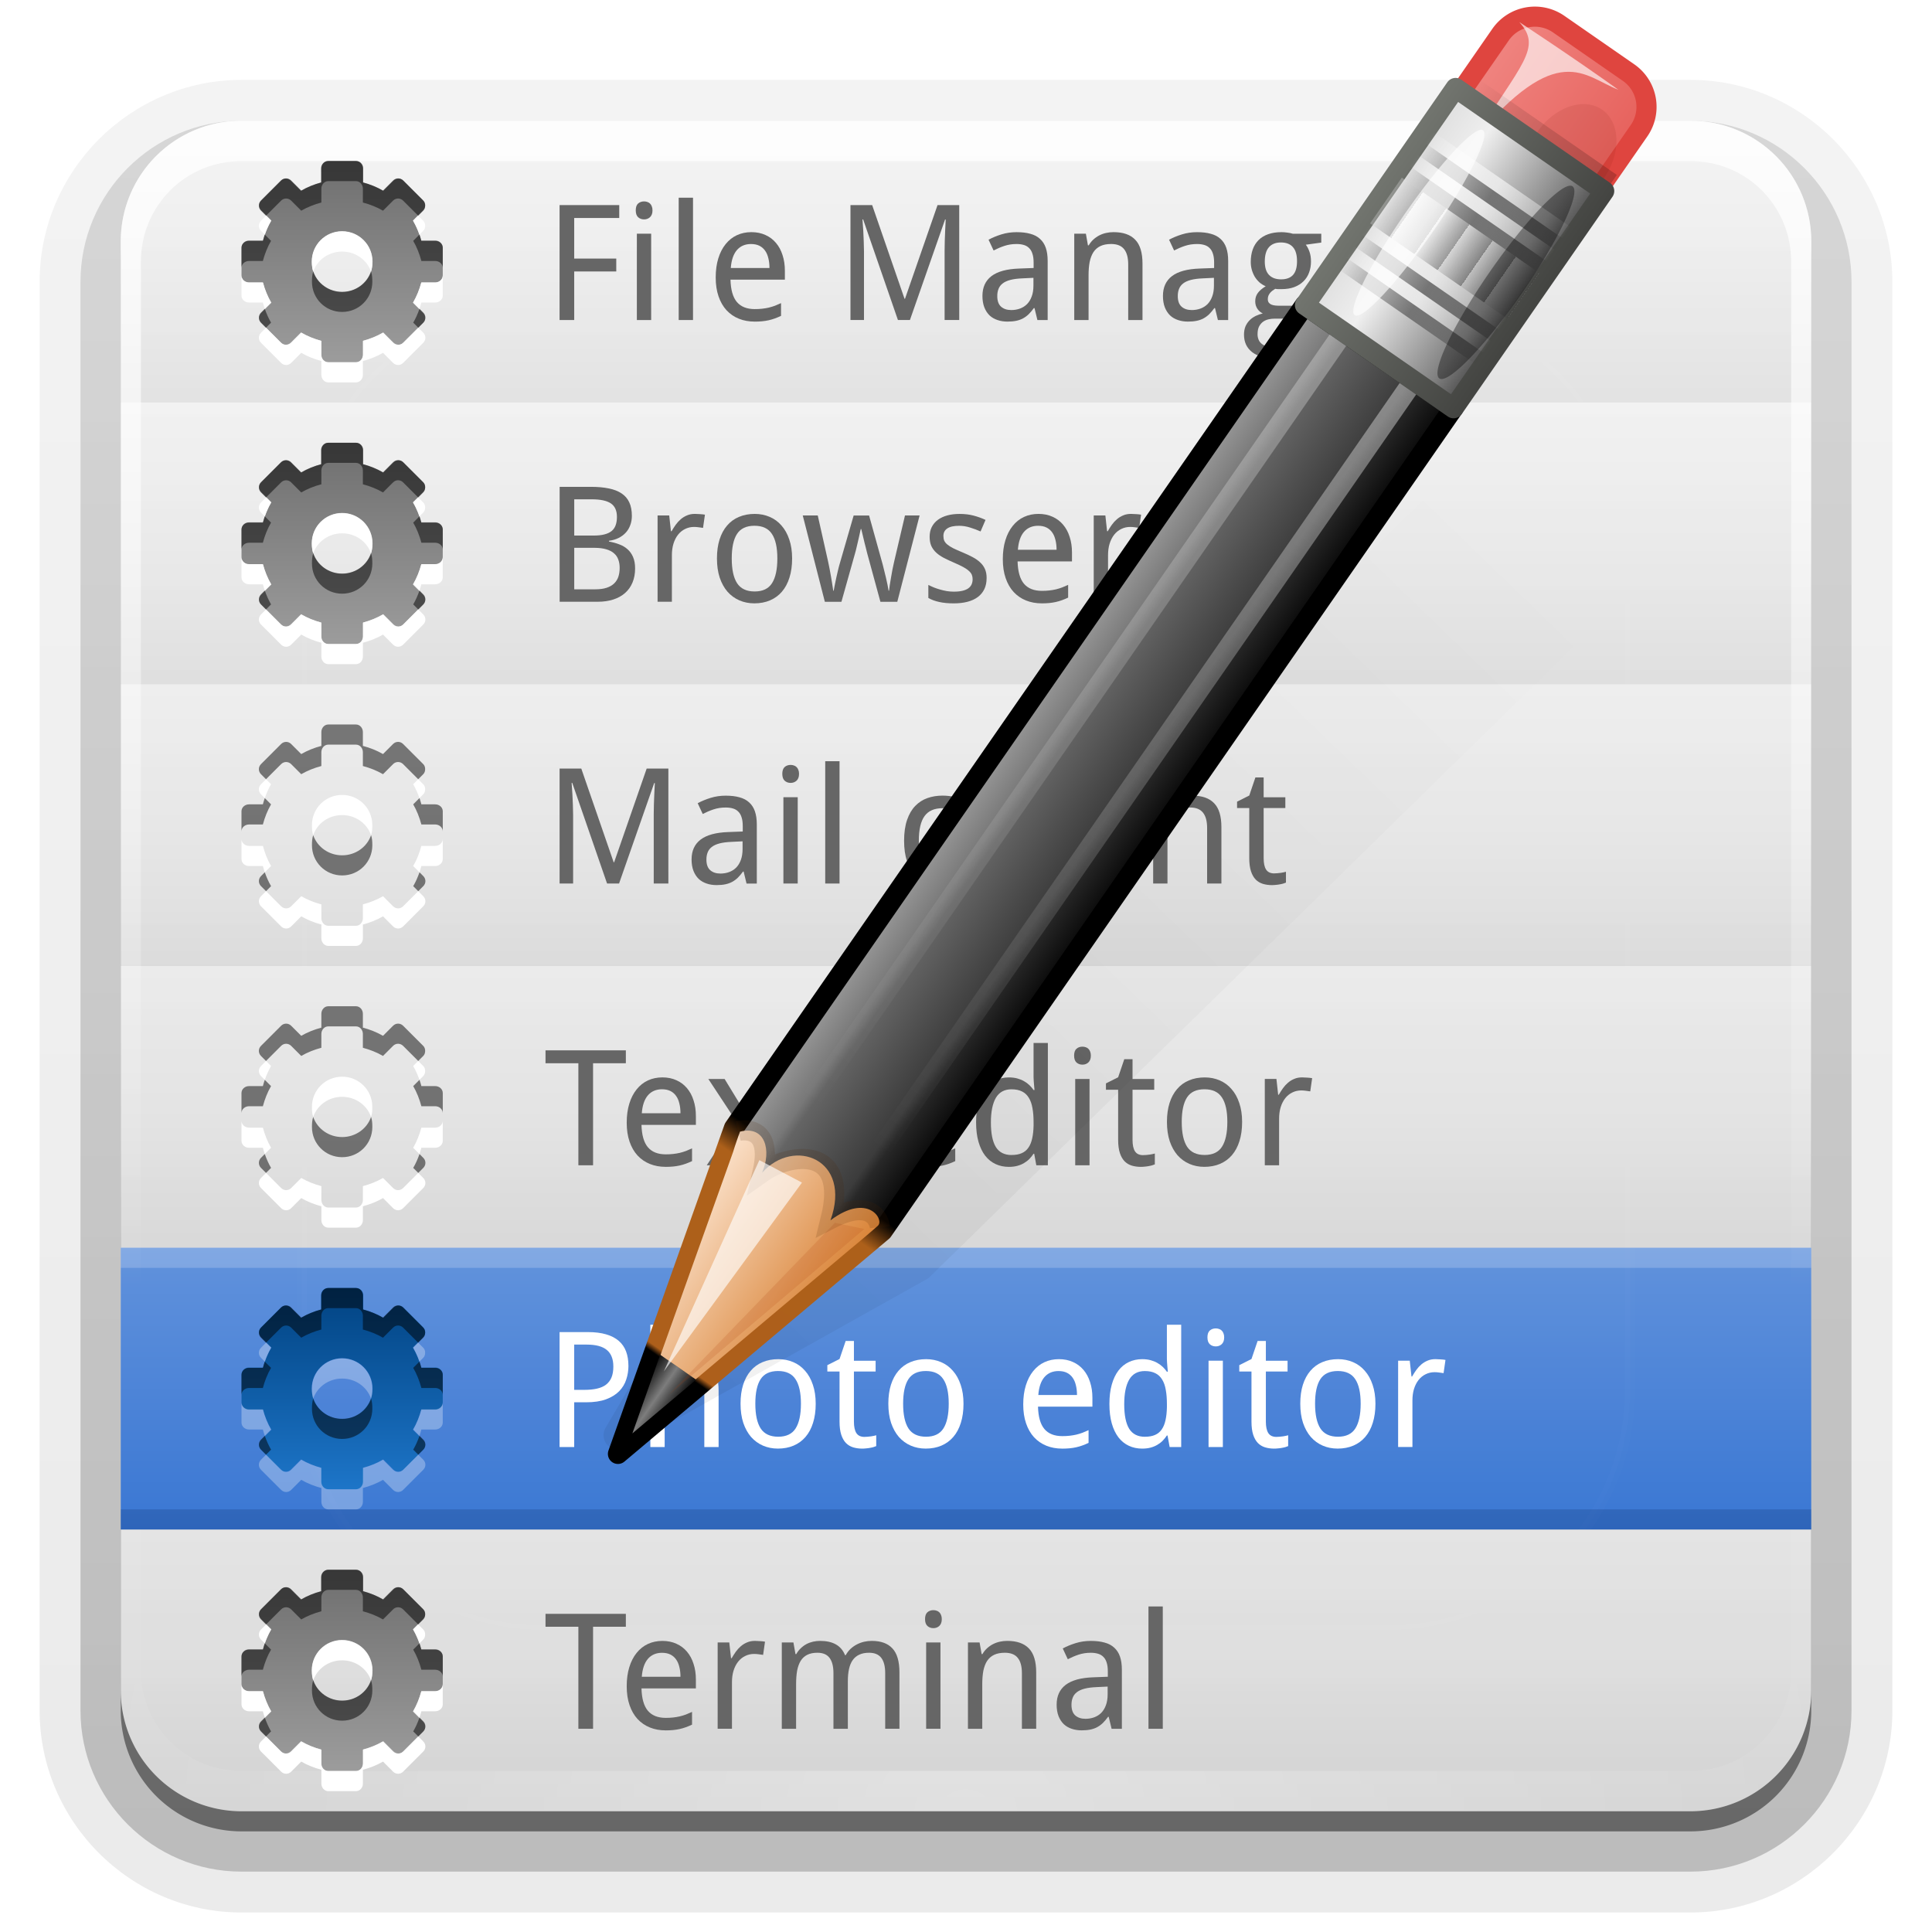 <svg xmlns="http://www.w3.org/2000/svg" viewBox="0 0 96 96" xmlns:xlink="http://www.w3.org/1999/xlink">
<defs>
<clipPath id="clipPath3613">
<path fill="#fff" d="m12,6h72a6,6 0 0,1 6,6v72a6,6 0 0,1 -6,6h-72a6,6 0 0,1 -6-6v-72a6,6 0 0,1 6-6"/>
</clipPath>
<filter width="1.367" x="-.183" y="-.177" height="1.353" color-interpolation-filters="sRGB" id="filter3509">
<feGaussianBlur stdDeviation=".659"/>
</filter>
<filter width="1.857" x="-.429" y="-.167" height="1.333" color-interpolation-filters="sRGB" id="filter3495">
<feGaussianBlur stdDeviation=".552"/>
</filter>
<filter width="1.384" x="-.192" y="-.192" height="1.384" color-interpolation-filters="sRGB" id="filter3794">
<feGaussianBlur stdDeviation="5.28"/>
</filter>
<filter width="3.07" x="-1.035" y="-.136" height="1.271" color-interpolation-filters="sRGB" id="filter3451">
<feGaussianBlur stdDeviation=".95"/>
</filter>
<filter color-interpolation-filters="sRGB" id="filter3963">
<feGaussianBlur stdDeviation=".916"/>
</filter>
<filter width="1.863" x="-.432" y="-.114" height="1.227" color-interpolation-filters="sRGB" id="filter3382">
<feGaussianBlur stdDeviation=".739"/>
</filter>
<filter width="2.867" x="-.933" y="-.138" height="1.275" color-interpolation-filters="sRGB" id="filter3457">
<feGaussianBlur stdDeviation=".928"/>
</filter>
<filter width="2.22" x="-.61" y="-.149" height="1.299" color-interpolation-filters="sRGB" id="filter3390">
<feGaussianBlur stdDeviation=".778"/>
</filter>
<linearGradient id="linearGradient3461">
<stop offset="0" stop-color="#444542"/>
<stop offset="1" stop-color="#71746e"/>
</linearGradient>
<linearGradient id="linearGradient3355">
<stop offset="0" stop-color="#fff"/>
<stop offset=".7" stop-color="#fff" stop-opacity=".498"/>
<stop offset="1" stop-color="#fff" stop-opacity="0"/>
</linearGradient>
<linearGradient gradientTransform="translate(.042 2.549)" spreadMethod="reflect" id="linearGradient3544" xlink:href="#linearGradient3355" x1="142.958" x2="148.958" gradientUnits="userSpaceOnUse"/>
<linearGradient gradientTransform="translate(.042 1.549)" spreadMethod="reflect" id="linearGradient3542" xlink:href="#linearGradient3339" x1="142.958" x2="148.958" gradientUnits="userSpaceOnUse"/>
<linearGradient gradientTransform="matrix(1 0 0 1.265 -23.733 -54.364)" id="linearGradient3534" xlink:href="#linearGradient5452" y1="118.94" x1="146.106" y2="66" x2="146.076" gradientUnits="userSpaceOnUse"/>
<linearGradient id="linearGradient5452">
<stop offset="0" stop-color="#fff"/>
<stop offset="1" stop-color="#fff" stop-opacity="0"/>
</linearGradient>
<linearGradient gradientTransform="translate(.042 3.549)" spreadMethod="reflect" id="linearGradient3546" xlink:href="#linearGradient3339" x1="142.958" x2="148.958" gradientUnits="userSpaceOnUse"/>
<linearGradient gradientTransform="matrix(1 0 0 1.265 -29.858 -54.364)" id="linearGradient3536" xlink:href="#linearGradient5452" y1="118.94" x1="146.106" y2="66" x2="146.076" gradientUnits="userSpaceOnUse"/>
<linearGradient id="linearGradient3401">
<stop offset="0" stop-color="#404040"/>
<stop offset=".2" stop-color="#808080"/>
<stop offset=".7" stop-color="#efefef"/>
<stop offset="1" stop-color="#dcdcdc"/>
</linearGradient>
<linearGradient id="linearGradient3540" xlink:href="#linearGradient3461" x1="136" x2="150" gradientUnits="userSpaceOnUse"/>
<linearGradient id="linearGradient3538" xlink:href="#linearGradient3401" x1="136" x2="150" gradientUnits="userSpaceOnUse"/>
<linearGradient gradientTransform="translate(.042 9.549)" spreadMethod="reflect" id="linearGradient3550" xlink:href="#linearGradient3339" x1="142.958" x2="148.958" gradientUnits="userSpaceOnUse"/>
<linearGradient gradientTransform="matrix(1.429 0 0 1.429 7.714 54)" id="linearGradient4368" xlink:href="#linearGradient4574" y1="14" y2="7" x2="0" gradientUnits="userSpaceOnUse"/>
<linearGradient gradientTransform="matrix(1.429 0 0 1.429 7.714 54)" id="linearGradient4392" xlink:href="#linearGradient4580" y1="14" y2="7" x2="0" gradientUnits="userSpaceOnUse"/>
<linearGradient gradientTransform="translate(.042 4.549)" spreadMethod="reflect" id="linearGradient3548" xlink:href="#linearGradient3355" x1="142.958" x2="148.958" gradientUnits="userSpaceOnUse"/>
<linearGradient gradientTransform="matrix(1.429 0 0 1.429 7.714 54)" id="linearGradient4404" xlink:href="#linearGradient4568" y1="14" y2="7" x2="0" gradientUnits="userSpaceOnUse"/>
<linearGradient gradientTransform="matrix(1.429 0 0 1.429 7.714 54)" id="linearGradient4416" xlink:href="#linearGradient4562" y1="14" y2="7" x2="0" gradientUnits="userSpaceOnUse"/>
<linearGradient id="linearGradient5162" xlink:href="#linearGradient3664" y1="90" y2="76" x2="0" gradientUnits="userSpaceOnUse"/>
<linearGradient gradientTransform="matrix(0 1 -1 0 100 66)" id="linearGradient5044" xlink:href="#linearGradient5005" x1="12" x2="22" gradientUnits="userSpaceOnUse"/>
<linearGradient gradientTransform="matrix(0 1 -1 0 100 52)" id="linearGradient5091" xlink:href="#linearGradient5093" x1="12" x2="22" gradientUnits="userSpaceOnUse"/>
<linearGradient gradientTransform="matrix(1.429 0 0 1.429 7.714 54)" id="linearGradient4332" xlink:href="#linearGradient3693" y1="14" y2="7" x2="0" gradientUnits="userSpaceOnUse"/>
<linearGradient id="linearGradient3308">
<stop offset="0" stop-color="#da8539"/>
<stop offset="1" stop-color="#fadfc7"/>
</linearGradient>
<linearGradient gradientTransform="translate(.042 10.549)" spreadMethod="reflect" id="linearGradient3552" xlink:href="#linearGradient3355" x1="142.958" x2="148.958" gradientUnits="userSpaceOnUse"/>
<linearGradient id="linearGradient3693">
<stop offset="0" stop-color="#bababa"/>
<stop offset="1" stop-color="#dfdfdf"/>
</linearGradient>
<linearGradient gradientTransform="translate(.042 11.549)" spreadMethod="reflect" id="linearGradient3554" xlink:href="#linearGradient3339" x1="142.958" x2="148.958" gradientUnits="userSpaceOnUse"/>
<linearGradient gradientTransform="translate(.042 12.549)" spreadMethod="reflect" id="linearGradient3556" xlink:href="#linearGradient3355" x1="142.958" x2="148.958" gradientUnits="userSpaceOnUse"/>
<linearGradient id="linearGradient3230" xlink:href="#linearGradient3951" y1="121.328" x1="61.295" y2="41.347" x2="104.63" gradientUnits="userSpaceOnUse"/>
<linearGradient spreadMethod="repeat" id="linearGradient3558" xlink:href="#linearGradient3439" x1="137" x2="139.031" gradientUnits="userSpaceOnUse"/>
<linearGradient id="linearGradient3439">
<stop offset="0" stop-color="#3d3d3d"/>
<stop offset="1" stop-color="#fff"/>
</linearGradient>
<linearGradient gradientTransform="translate(-23.733)" id="linearGradient3530" xlink:href="#linearGradient3394" x1="141.25" x2="144.813" gradientUnits="userSpaceOnUse"/>
<linearGradient id="linearGradient3700">
<stop offset="0" stop-color="#e1e1e1"/>
<stop offset="1" stop-color="#f5f5f5"/>
</linearGradient>
<linearGradient id="linearGradient3188" xlink:href="#linearGradient3737" y1="6" y2="63.893" x2="0" gradientUnits="userSpaceOnUse"/>
<linearGradient gradientTransform="translate(0 -97)" id="linearGradient3721" xlink:href="#ButtonShadow-0" y1="6.132" y2="90.239" x2="0" gradientUnits="userSpaceOnUse"/>
<linearGradient id="linearGradient3613" xlink:href="#linearGradient3737" y1="20.221" y2="138.661" x2="0" gradientUnits="userSpaceOnUse"/>
<linearGradient gradientTransform="matrix(1.006 0 0 .994 100 0)" id="ButtonShadow-0" y1="92.54" y2="7.017" x2="0" gradientUnits="userSpaceOnUse">
<stop offset="0"/>
<stop offset="1" stop-opacity=".588"/>
</linearGradient>
<linearGradient gradientTransform="translate(-23.733)" id="linearGradient3532" xlink:href="#linearGradient3308" x1="136.988" x2="148.995" gradientUnits="userSpaceOnUse"/>
<linearGradient id="linearGradient3617" xlink:href="#linearGradient3700" y1="90" y2="5.988" x2="0" gradientUnits="userSpaceOnUse"/>
<linearGradient id="linearGradient3737">
<stop offset="0" stop-color="#fff"/>
<stop offset="1" stop-color="#fff" stop-opacity="0"/>
</linearGradient>
<linearGradient id="linearGradient5093">
<stop offset="0" stop-color="#014382"/>
<stop offset="1" stop-color="#1d75c8"/>
</linearGradient>
<linearGradient id="linearGradient5005">
<stop offset="0" stop-color="#6f6f6f"/>
<stop offset="1" stop-color="#9c9c9c"/>
</linearGradient>
<linearGradient id="linearGradient3664">
<stop offset="0" stop-opacity=".651"/>
<stop offset=".5" stop-opacity=".233"/>
<stop offset="1" stop-opacity="0"/>
</linearGradient>
<linearGradient id="linearGradient4580">
<stop offset="0" stop-color="#eade9d"/>
<stop offset="1" stop-color="#f9eec5"/>
</linearGradient>
<linearGradient id="linearGradient4574">
<stop offset="0" stop-color="#483452"/>
<stop offset="1" stop-color="#846598"/>
</linearGradient>
<linearGradient id="linearGradient3696">
<stop offset="0" stop-color="#3a77d3"/>
<stop offset="1" stop-color="#6192dc"/>
</linearGradient>
<linearGradient id="linearGradient4568">
<stop offset="0" stop-color="#128bff"/>
<stop offset="1" stop-color="#8dc5fa"/>
</linearGradient>
<linearGradient id="linearGradient4562">
<stop offset="0" stop-color="#ca884e"/>
<stop offset="1" stop-color="#e9b792"/>
</linearGradient>
<linearGradient gradientTransform="matrix(1.024 0 0 1.012 -1.143 -98.071)" id="linearGradient3780" xlink:href="#ButtonShadow-0" y1="6.132" y2="90.239" x2="0" gradientUnits="userSpaceOnUse"/>
<linearGradient id="linearGradient3339">
<stop offset="0"/>
<stop offset=".7" stop-opacity=".498"/>
<stop offset="1" stop-opacity="0"/>
</linearGradient>
<linearGradient gradientTransform="translate(-23.733)" id="linearGradient3526" xlink:href="#linearGradient3278" x1="136" x2="150" gradientUnits="userSpaceOnUse"/>
<linearGradient gradientTransform="translate(0 -14)" id="linearGradient3676" xlink:href="#linearGradient3664" y1="90" y2="76" x2="0" gradientUnits="userSpaceOnUse"/>
<linearGradient id="linearGradient3278">
<stop offset="0"/>
<stop offset=".25" stop-color="#282828"/>
<stop offset=".3" stop-color="#3c3c3c"/>
<stop offset=".7" stop-color="#646464"/>
<stop offset=".75" stop-color="#787878"/>
<stop offset="1" stop-color="#a0a0a0"/>
</linearGradient>
<linearGradient gradientTransform="translate(-23.733)" id="linearGradient3528" xlink:href="#linearGradient3254" y1="0" y2="120.018" x2="0" gradientUnits="userSpaceOnUse"/>
<linearGradient id="linearGradient3394">
<stop offset="0"/>
<stop offset=".5" stop-color="#7d7d7d"/>
<stop offset="1"/>
</linearGradient>
<linearGradient id="linearGradient3254">
<stop offset="0"/>
<stop offset=".066"/>
<stop offset=".07" stop-color="#ad5f1b"/>
<stop offset=".191" stop-color="#ad601a"/>
<stop offset=".21"/>
<stop offset="1"/>
</linearGradient>
<linearGradient gradientTransform="translate(0 -70)" id="linearGradient5169" xlink:href="#linearGradient3664" y1="90" y2="76" x2="0" gradientUnits="userSpaceOnUse"/>
<linearGradient gradientTransform="matrix(1.089 0 0 1 -13.276 0)" id="linearGradient3524" xlink:href="#linearGradient3339" x1="137.406" x2="148.531" gradientUnits="userSpaceOnUse"/>
<linearGradient gradientTransform="translate(0 -28)" id="linearGradient3680" xlink:href="#linearGradient3664" y1="90" y2="76" x2="0" gradientUnits="userSpaceOnUse"/>
<linearGradient gradientTransform="translate(0 -42)" id="linearGradient3684" xlink:href="#linearGradient3664" y1="90" y2="76" x2="0" gradientUnits="userSpaceOnUse"/>
<linearGradient id="linearGradient3485">
<stop offset="0" stop-color="#e6605b"/>
<stop offset="1" stop-color="#f08682"/>
</linearGradient>
<linearGradient gradientTransform="translate(0 -56)" id="linearGradient3688" xlink:href="#linearGradient3664" y1="90" y2="76" x2="0" gradientUnits="userSpaceOnUse"/>
<linearGradient id="linearGradient3951">
<stop offset="0"/>
<stop offset="1" stop-opacity="0"/>
</linearGradient>
<linearGradient id="linearGradient3522" xlink:href="#linearGradient3485" x1="136.414" x2="149.53" gradientUnits="userSpaceOnUse"/>
<linearGradient id="linearGradient3702" xlink:href="#linearGradient3696" y1="76" y2="62" x2="0" gradientUnits="userSpaceOnUse"/>
<radialGradient cx="48" cy="90.172" gradientTransform="matrix(1.157 0 0 .996 -7.551 .197)" r="42" id="radialGradient3619" xlink:href="#linearGradient3737" gradientUnits="userSpaceOnUse"/>
</defs>
<path opacity=".08" fill="url(#linearGradient3780)" d="m12-95.031c-5.511,0-10.031,4.52-10.031,10.031v71c0,5.511 4.52,10.031 10.031,10.031h72c5.511,0 10.031-4.52 10.031-10.031v-71c0-5.511-4.52-10.031-10.031-10.031h-72z" transform="scale(1 -1)"/>
<path opacity=".1" fill="url(#linearGradient3780)" d="m12-94.031c-4.972,0-9.031,4.06-9.031,9.031v71c0,4.972 4.06,9.031 9.031,9.031h72c4.972,0 9.031-4.06 9.031-9.031v-71c0-4.972-4.06-9.031-9.031-9.031h-72z" transform="scale(1 -1)"/>
<path opacity=".2" fill="url(#linearGradient3780)" d="m12-93c-4.409,0-8,3.591-8,8v71c0,4.409 3.591,8 8,8h72c4.409,0 8-3.591 8-8v-71c0-4.409-3.591-8-8-8h-72z" transform="scale(1 -1)"/>
<path opacity=".3" fill="url(#linearGradient3780)" d="m12-92h72a7,7 0 0,1 7,7v71a7,7 0 0,1 -7,7h-72a7,7 0 0,1 -7-7v-71a7,7 0 0,1 7-7" transform="scale(1 -1)"/>
<path opacity=".45" fill="url(#linearGradient3721)" d="m12-91h72a6,6 0 0,1 6,6v72a6,6 0 0,1 -6,6h-72a6,6 0 0,1 -6-6v-72a6,6 0 0,1 6-6" transform="scale(1 -1)"/>
<path fill="url(#linearGradient3617)" d="m12,6h72a6,6 0 0,1 6,6v72a6,6 0 0,1 -6,6h-72a6,6 0 0,1 -6-6v-72a6,6 0 0,1 6-6"/>
<g color="#000">
<path opacity=".1" fill="url(#linearGradient5169)" d="m12,6c-3.324,0-6,2.676-6,6v8h84v-8c0-3.324-2.676-6-6-6h-72z"/>
<path opacity=".1" fill="url(#linearGradient5162)" d="m6,76 0,8c0,3.324 2.676,6 6,6h72c3.324,0 6-2.676 6-6v-8h-84z"/>
<path opacity=".1" fill="url(#linearGradient3676)" d="m6,62h84v14h-84z"/>
</g>
<path opacity=".3" fill="url(#radialGradient3619)" d="m12,90c-3.324,0-6-2.676-6-6v-2-68-2c0-.335 .041-.651 .094-.969 .049-.296 .097-.597 .188-.875 .01-.03 .021-.064 .031-.094 .099-.288 .235-.547 .375-.812 .145-.274 .316-.536 .5-.781 .184-.246 .374-.473 .594-.688 .44-.428 .943-.815 1.5-1.094 .279-.14 .574-.247 .875-.344-.256,.1-.487,.236-.719,.375-.007,.004-.024-.004-.031,0-.032,.019-.062,.043-.094,.062-.12,.077-.231,.164-.344,.25-.106,.081-.213,.161-.312,.25-.178,.161-.347,.345-.5,.531-.108,.13-.218,.265-.312,.406-.025,.038-.038,.086-.062,.125-.065,.103-.13,.204-.188,.312-.101,.195-.206,.416-.281,.625-.008,.022-.024,.041-.031,.062-.032,.092-.036,.187-.062,.281-.03,.107-.07,.203-.094,.312-.073,.342-.125,.698-.125,1.062v2 68 2c0,2.782 2.218,5 5,5h2 68 2c2.782,0 5-2.218 5-5v-2-68-2c0-.364-.052-.721-.125-1.062-.044-.207-.088-.398-.156-.594-.008-.022-.023-.041-.031-.062-.063-.174-.138-.367-.219-.531-.042-.083-.079-.17-.125-.25-.055-.097-.127-.188-.188-.281-.094-.141-.205-.276-.312-.406-.143-.174-.303-.347-.469-.5-.011-.01-.02-.021-.031-.031-.138-.126-.285-.234-.438-.344-.103-.073-.204-.153-.312-.219-.007-.004-.024,.004-.031,0-.232-.139-.463-.275-.719-.375 .301,.097 .597,.204 .875,.344 .557,.279 1.06,.666 1.5,1.094 .22,.214 .409,.442 .594,.688 .184,.246 .355,.508 .5,.781 .14,.265 .276,.525 .375,.812 .01,.031 .021,.063 .031,.094 .09,.278 .139,.579 .188,.875 .052,.318 .094,.634 .094,.969v2 68 2c0,3.324-2.676,6-6,6h-72z"/>
<g color="#000">
<path opacity=".1" fill="url(#linearGradient3680)" d="m6,48h84v14h-84z"/>
<path opacity=".1" fill="url(#linearGradient3684)" d="m6,34h84v14h-84z"/>
<path opacity=".1" fill="url(#linearGradient3688)" d="m6,20h84v14h-84z"/>
<path fill="url(#linearGradient3702)" d="m6,62h84v14h-84z"/>
<path opacity=".2" fill="#025" d="m6,75h84v1h-84z"/>
<path opacity=".2" fill="#fff" d="m6,62h84v1h-84z"/>
</g>
<path opacity=".8" fill="url(#linearGradient3188)" d="m12,6c-3.324,0-6,2.676-6,6v2 68 2c0,.335 .041,.651 .094,.969 .049,.296 .097,.597 .188,.875 .01,.03 .021,.064 .031,.094 .099,.288 .235,.547 .375,.812 .145,.274 .316,.536 .5,.781 .184,.246 .374,.473 .594,.688 .44,.428 .943,.815 1.5,1.094 .279,.14 .574,.247 .875,.344-.256-.1-.487-.236-.719-.375-.007-.004-.024,.004-.031,0-.032-.019-.062-.043-.094-.062-.12-.077-.231-.164-.344-.25-.106-.081-.213-.161-.312-.25-.178-.161-.347-.345-.5-.531-.108-.13-.218-.265-.312-.406-.025-.038-.038-.086-.062-.125-.065-.103-.13-.204-.188-.312-.101-.195-.206-.416-.281-.625-.008-.022-.024-.041-.031-.062-.032-.092-.036-.187-.062-.281-.03-.107-.07-.203-.094-.312-.073-.342-.125-.698-.125-1.062v-2-68-2c0-2.782 2.218-5 5-5h2 68 2c2.782,0 5,2.218 5,5v2 68 2c0,.364-.052,.721-.125,1.062-.044,.207-.088,.398-.156,.594-.008,.022-.023,.041-.031,.062-.063,.174-.138,.367-.219,.531-.042,.083-.079,.17-.125,.25-.055,.097-.127,.188-.188,.281-.094,.141-.205,.276-.312,.406-.143,.174-.303,.347-.469,.5-.011,.01-.02,.021-.031,.031-.138,.126-.285,.234-.438,.344-.103,.073-.204,.153-.312,.219-.007,.004-.024-.004-.031,0-.232,.139-.463,.275-.719,.375 .301-.097 .597-.204 .875-.344 .557-.279 1.06-.666 1.5-1.094 .22-.214 .409-.442 .594-.688 .184-.246 .355-.508 .5-.781 .14-.265 .276-.525 .375-.812 .01-.031 .021-.063 .031-.094 .09-.278 .139-.579 .188-.875 .052-.318 .094-.634 .094-.969v-2-68-2c0-3.324-2.676-6-6-6h-72z"/>
<path opacity=".1" fill="url(#linearGradient3613)" filter="url(#filter3794)" stroke="#fff" stroke-linecap="round" stroke-width=".5" d="m27,15h42a12,12 0 0,1 12,12v42a12,12 0 0,1 -12,12h-42a12,12 0 0,1 -12-12v-42a12,12 0 0,1 12-12" clip-path="url(#clipPath3613)"/>
<g transform="translate(-40)">
<path opacity=".3" d="m13.5,64h7a2,2 0 0,1 2,2v7a2,2 0 0,1 -2,2h-7a2,2 0 0,1 -2-2v-7a2,2 0 0,1 2-2"/>
<path fill="url(#linearGradient4332)" d="m13.429,64h7.143a1.429,1.429 0 0,1 1.429,1.429v7.143a1.429,1.429 0 0,1 -1.429,1.429h-7.143a1.429,1.429 0 0,1 -1.429-1.429v-7.143a1.429,1.429 0 0,1 1.429-1.429"/>
<path opacity=".3" fill="#fff" d="m13.438,64c-.791,0-1.438,.646-1.438,1.438v1c0-.791 .646-1.438 1.438-1.438h7.125c.791,0 1.438,.646 1.438,1.438v-1c0-.791-.646-1.438-1.438-1.438h-7.125z"/>
<path opacity=".15" d="m13.438,74c-.791,0-1.438-.646-1.438-1.438v-1c0,.791 .646,1.438 1.438,1.438h7.125c.791,0 1.438-.646 1.438-1.438v1c0,.791-.646,1.438-1.438,1.438h-7.125z"/>
</g>
<g transform="translate(-40 13)">
<path opacity=".3" d="m13.5,64h7a2,2 0 0,1 2,2v7a2,2 0 0,1 -2,2h-7a2,2 0 0,1 -2-2v-7a2,2 0 0,1 2-2"/>
<path fill="url(#linearGradient4368)" d="m13.429,64h7.143a1.429,1.429 0 0,1 1.429,1.429v7.143a1.429,1.429 0 0,1 -1.429,1.429h-7.143a1.429,1.429 0 0,1 -1.429-1.429v-7.143a1.429,1.429 0 0,1 1.429-1.429"/>
<path opacity=".3" fill="#fff" d="m13.438,64c-.791,0-1.438,.646-1.438,1.438v1c0-.791 .646-1.438 1.438-1.438h7.125c.791,0 1.438,.646 1.438,1.438v-1c0-.791-.646-1.438-1.438-1.438h-7.125z"/>
<path opacity=".15" d="m13.438,74c-.791,0-1.438-.646-1.438-1.438v-1c0,.791 .646,1.438 1.438,1.438h7.125c.791,0 1.438-.646 1.438-1.438v1c0,.791-.646,1.438-1.438,1.438h-7.125z"/>
</g>
<g transform="translate(-40 -14)">
<path opacity=".3" d="m13.5,64h7a2,2 0 0,1 2,2v7a2,2 0 0,1 -2,2h-7a2,2 0 0,1 -2-2v-7a2,2 0 0,1 2-2"/>
<path fill="url(#linearGradient4332)" d="m13.429,64h7.143a1.429,1.429 0 0,1 1.429,1.429v7.143a1.429,1.429 0 0,1 -1.429,1.429h-7.143a1.429,1.429 0 0,1 -1.429-1.429v-7.143a1.429,1.429 0 0,1 1.429-1.429"/>
<path opacity=".3" fill="#fff" d="m13.438,64c-.791,0-1.438,.646-1.438,1.438v1c0-.791 .646-1.438 1.438-1.438h7.125c.791,0 1.438,.646 1.438,1.438v-1c0-.791-.646-1.438-1.438-1.438h-7.125z"/>
<path opacity=".15" d="m13.438,74c-.791,0-1.438-.646-1.438-1.438v-1c0,.791 .646,1.438 1.438,1.438h7.125c.791,0 1.438-.646 1.438-1.438v1c0,.791-.646,1.438-1.438,1.438h-7.125z"/>
</g>
<g transform="translate(-40 -28)">
<path opacity=".3" d="m13.5,64h7a2,2 0 0,1 2,2v7a2,2 0 0,1 -2,2h-7a2,2 0 0,1 -2-2v-7a2,2 0 0,1 2-2"/>
<path fill="url(#linearGradient4392)" d="m13.429,64h7.143a1.429,1.429 0 0,1 1.429,1.429v7.143a1.429,1.429 0 0,1 -1.429,1.429h-7.143a1.429,1.429 0 0,1 -1.429-1.429v-7.143a1.429,1.429 0 0,1 1.429-1.429"/>
<path opacity=".3" fill="#fff" d="m13.438,64c-.791,0-1.438,.646-1.438,1.438v1c0-.791 .646-1.438 1.438-1.438h7.125c.791,0 1.438,.646 1.438,1.438v-1c0-.791-.646-1.438-1.438-1.438h-7.125z"/>
<path opacity=".15" d="m13.438,74c-.791,0-1.438-.646-1.438-1.438v-1c0,.791 .646,1.438 1.438,1.438h7.125c.791,0 1.438-.646 1.438-1.438v1c0,.791-.646,1.438-1.438,1.438h-7.125z"/>
</g>
<g transform="translate(-40 -42)">
<path opacity=".3" d="m13.5,64h7a2,2 0 0,1 2,2v7a2,2 0 0,1 -2,2h-7a2,2 0 0,1 -2-2v-7a2,2 0 0,1 2-2"/>
<path fill="url(#linearGradient4404)" d="m13.429,64h7.143a1.429,1.429 0 0,1 1.429,1.429v7.143a1.429,1.429 0 0,1 -1.429,1.429h-7.143a1.429,1.429 0 0,1 -1.429-1.429v-7.143a1.429,1.429 0 0,1 1.429-1.429"/>
<path opacity=".3" fill="#fff" d="m13.438,64c-.791,0-1.438,.646-1.438,1.438v1c0-.791 .646-1.438 1.438-1.438h7.125c.791,0 1.438,.646 1.438,1.438v-1c0-.791-.646-1.438-1.438-1.438h-7.125z"/>
<path opacity=".15" d="m13.438,74c-.791,0-1.438-.646-1.438-1.438v-1c0,.791 .646,1.438 1.438,1.438h7.125c.791,0 1.438-.646 1.438-1.438v1c0,.791-.646,1.438-1.438,1.438h-7.125z"/>
</g>
<g transform="translate(-40 -56)">
<path opacity=".3" d="m13.5,64h7a2,2 0 0,1 2,2v7a2,2 0 0,1 -2,2h-7a2,2 0 0,1 -2-2v-7a2,2 0 0,1 2-2"/>
<path fill="url(#linearGradient4416)" d="m13.429,64h7.143a1.429,1.429 0 0,1 1.429,1.429v7.143a1.429,1.429 0 0,1 -1.429,1.429h-7.143a1.429,1.429 0 0,1 -1.429-1.429v-7.143a1.429,1.429 0 0,1 1.429-1.429"/>
<path opacity=".3" fill="#fff" d="m13.438,64c-.791,0-1.438,.646-1.438,1.438v1c0-.791 .646-1.438 1.438-1.438h7.125c.791,0 1.438,.646 1.438,1.438v-1c0-.791-.646-1.438-1.438-1.438h-7.125z"/>
<path opacity=".15" d="m13.438,74c-.791,0-1.438-.646-1.438-1.438v-1c0,.791 .646,1.438 1.438,1.438h7.125c.791,0 1.438-.646 1.438-1.438v1c0,.791-.646,1.438-1.438,1.438h-7.125z"/>
</g>
<g line-height="125%">
<g fill="#666">
<path d="m28.532,15.902-.727,0 0-5.711 2.965,0 0,.641-2.238,0 0,2.016 2.09,0 0,.641-2.09,0 0,2.414"/>
<path d="m32.356,15.902-.711,0 0-4.289 .711,0 0,4.289m-.766-5.449c0-.156 .039-.27 .117-.34 .081-.07 .18-.105 .297-.105 .057,0 .111,.009 .16,.027 .052,.016 .096,.042 .133,.078 .039,.036 .069,.083 .09,.141 .023,.055 .035,.121 .035,.199-0,.151-.042,.264-.125,.34-.081,.073-.178,.109-.293,.109-.117,0-.216-.036-.297-.109-.078-.073-.117-.186-.117-.34"/>
<path d="m34.435,15.902-.711,0 0-6.078 .711,0 0,6.078"/>
<path d="m37.497,15.98c-.286,0-.548-.048-.785-.144-.237-.096-.441-.237-.613-.422-.169-.185-.301-.414-.395-.688-.094-.273-.141-.586-.141-.938-0-.354 .043-.671 .129-.949 .086-.279 .207-.514 .363-.707 .156-.195 .342-.344 .559-.445 .219-.102 .46-.152 .723-.152 .258,0 .49,.047 .695,.141 .206,.091 .38,.221 .523,.391 .143,.167 .253,.368 .328,.606 .078,.234 .117,.495 .117,.781v.441h-2.703c.013,.503 .118,.872 .316,1.109 .201,.237 .497,.355 .891,.355 .133,0 .255-.006 .367-.019 .115-.013 .224-.031 .328-.055 .107-.026 .21-.057 .309-.094 .099-.039 .199-.082 .301-.129v.633c-.104,.05-.207,.092-.309,.129-.099,.036-.202,.066-.309,.09-.104,.023-.213,.04-.328,.051-.112,.01-.234,.016-.367,.016m-.176-3.856c-.297,0-.533,.102-.707,.305-.172,.203-.272,.499-.301,.887h1.922c-0-.177-.018-.339-.055-.484-.034-.148-.088-.275-.164-.379-.073-.104-.167-.185-.281-.242-.115-.057-.253-.086-.414-.086"/>
<path d="m44.618,15.902-1.73-5-.031,0c.016,.193 .029,.384 .039,.574 .01,.164 .018,.337 .023,.519 .008,.18 .012,.344 .012,.492v3.414h-.672v-5.711h1.078l1.609,4.656h.023l1.617-4.656h1.078v5.711h-.727v-3.465c-0-.135 .003-.29 .008-.465 .005-.174 .012-.341 .019-.5 .01-.185 .019-.372 .027-.562h-.031l-1.746,4.992h-.598"/>
<path d="m51.548,15.902-.144-.594-.031,0c-.086,.117-.172,.219-.258,.305-.086,.083-.18,.152-.281,.207-.102,.055-.215,.095-.34,.121-.125,.026-.27,.039-.434,.039-.18,0-.345-.026-.496-.078-.151-.05-.283-.126-.395-.231-.109-.107-.195-.24-.258-.398-.062-.162-.094-.352-.094-.57-0-.427 .15-.755 .449-.984 .302-.229 .76-.354 1.375-.375l.719-.027v-.27c-0-.174-.019-.32-.059-.438-.036-.117-.091-.211-.164-.281-.07-.073-.159-.125-.266-.156-.104-.031-.224-.047-.359-.047-.216,0-.418,.031-.606,.094-.185,.062-.363,.138-.535,.227l-.25-.535c.193-.104 .408-.193 .644-.266 .237-.073 .486-.109 .746-.109 .266,0 .495,.027 .688,.082 .195,.052 .355,.137 .48,.254 .128,.115 .223,.262 .285,.441 .062,.18 .094,.397 .094,.652v2.938h-.512m-1.305-.496c.159,0 .306-.025 .441-.074 .135-.05 .253-.124 .352-.223 .099-.102 .176-.228 .231-.379 .057-.154 .086-.333 .086-.539v-.387l-.559,.027c-.234,.01-.431,.036-.59,.078-.159,.042-.286,.1-.383,.176-.094,.073-.162,.163-.203,.27-.042,.104-.062,.223-.062,.355-0,.24 .062,.415 .188,.527 .128,.112 .294,.168 .5,.168"/>
<path d="m56.06,15.902 0-2.762c-0-.339-.069-.592-.207-.762-.135-.169-.349-.254-.641-.254-.211,0-.388,.034-.531,.102-.143,.068-.259,.168-.348,.301-.086,.133-.148,.296-.188,.488-.036,.193-.055,.414-.055,.664v2.223h-.711v-4.289h.578l.102,.578h.039c.065-.112 .142-.208 .231-.289 .091-.083 .19-.152 .297-.207 .107-.055 .22-.095 .34-.121 .12-.026 .242-.039 .367-.039 .477,0 .835,.125 1.074,.375 .242,.247 .363,.644 .363,1.191v2.801h-.711"/>
<path d="m60.517,15.902-.144-.594-.031,0c-.086,.117-.172,.219-.258,.305-.086,.083-.18,.152-.281,.207-.102,.055-.215,.095-.34,.121-.125,.026-.27,.039-.434,.039-.18,0-.345-.026-.496-.078-.151-.05-.283-.126-.395-.231-.109-.107-.195-.24-.258-.398-.062-.162-.094-.352-.094-.57-0-.427 .15-.755 .449-.984 .302-.229 .76-.354 1.375-.375l.719-.027v-.27c-0-.174-.019-.32-.059-.438-.036-.117-.091-.211-.164-.281-.07-.073-.159-.125-.266-.156-.104-.031-.224-.047-.359-.047-.216,0-.418,.031-.606,.094-.185,.062-.363,.138-.535,.227l-.25-.535c.193-.104 .408-.193 .644-.266 .237-.073 .486-.109 .746-.109 .266,0 .495,.027 .688,.082 .195,.052 .355,.137 .48,.254 .128,.115 .223,.262 .285,.441 .062,.18 .094,.397 .094,.652v2.938h-.512m-1.305-.496c.159,0 .306-.025 .441-.074 .135-.05 .253-.124 .352-.223 .099-.102 .176-.228 .231-.379 .057-.154 .086-.333 .086-.539v-.387l-.559,.027c-.234,.01-.431,.036-.59,.078-.159,.042-.286,.1-.383,.176-.094,.073-.162,.163-.203,.27-.042,.104-.062,.223-.062,.355-0,.24 .062,.415 .188,.527 .128,.112 .294,.168 .5,.168"/>
<path d="m65.653,11.613 0,.441-.769,.105c.073,.091 .134,.208 .184,.352 .05,.141 .074,.301 .074,.48-0,.198-.031,.382-.094,.551-.06,.167-.152,.311-.277,.434-.122,.122-.275,.219-.457,.289-.182,.068-.395,.102-.637,.102-.057,0-.115,0-.172,0-.057-.003-.104-.008-.141-.016-.044,.026-.088,.056-.133,.09-.042,.031-.081,.068-.117,.109-.034,.042-.062,.088-.086,.141-.021,.052-.031,.109-.031,.172-0,.07 .016,.128 .047,.172 .031,.042 .073,.074 .125,.098 .055,.023 .118,.039 .191,.047 .073,.008 .15,.012 .231,.012h.688c.242,0 .447,.031 .613,.094 .167,.06 .302,.142 .406,.246 .107,.104 .184,.228 .231,.371 .047,.141 .07,.29 .07,.449-0,.229-.043,.435-.129,.617-.083,.182-.212,.336-.387,.461-.174,.128-.396,.225-.664,.293-.266,.068-.579,.102-.941,.102-.279-0-.522-.027-.731-.082-.208-.055-.382-.134-.519-.238-.138-.104-.242-.231-.312-.379-.068-.146-.102-.311-.102-.496-0-.156 .025-.294 .074-.414 .052-.117 .121-.219 .207-.305 .086-.086 .185-.156 .297-.211 .115-.055 .233-.096 .355-.125-.109-.05-.199-.128-.27-.234-.07-.107-.105-.229-.105-.367 0-.159 .042-.296 .125-.41 .083-.117 .215-.231 .395-.34-.112-.047-.215-.111-.309-.191-.091-.083-.169-.177-.234-.281-.062-.107-.112-.223-.148-.348-.034-.125-.051-.254-.051-.387 0-.232 .033-.439 .098-.621 .065-.182 .162-.337 .289-.465 .128-.128 .286-.225 .477-.293 .19-.068 .411-.102 .664-.102 .096,0 .195,.008 .297,.023 .104,.013 .191,.031 .262,.055h1.418m-3.168,4.992c-0,.096 .017,.186 .051,.27 .034,.083 .088,.155 .164,.215 .078,.06 .18,.107 .305,.141 .128,.036 .285,.055 .473,.055 .484-0 .846-.075 1.086-.227 .242-.148 .363-.363 .363-.644-0-.12-.016-.217-.047-.293-.031-.075-.083-.135-.156-.18-.07-.042-.164-.07-.281-.086-.117-.016-.26-.023-.43-.023h-.688c-.091,0-.186,.01-.285,.031-.099,.021-.19,.06-.273,.117-.081,.057-.148,.135-.203,.234-.052,.102-.078,.232-.078,.391m.359-3.613c-0,.299 .07,.522 .211,.668 .141,.146 .34,.219 .598,.219 .26,0 .457-.072 .59-.215 .135-.146 .203-.374 .203-.684-0-.32-.069-.556-.207-.707-.135-.151-.333-.227-.594-.227-.258,0-.456,.078-.594,.234-.138,.156-.207,.393-.207,.711"/>
<path d="m68.185,15.98c-.286,0-.548-.048-.785-.144-.237-.096-.441-.237-.613-.422-.169-.185-.301-.414-.395-.688-.094-.273-.141-.586-.141-.938-0-.354 .043-.671 .129-.949 .086-.279 .207-.514 .363-.707 .156-.195 .342-.344 .559-.445 .219-.102 .46-.152 .723-.152 .258,0 .49,.047 .695,.141 .206,.091 .38,.221 .523,.391 .143,.167 .253,.368 .328,.606 .078,.234 .117,.495 .117,.781v.441h-2.703c.013,.503 .118,.872 .316,1.109 .201,.237 .497,.355 .891,.355 .133,0 .255-.006 .367-.019 .115-.013 .224-.031 .328-.055 .107-.026 .21-.057 .309-.094 .099-.039 .199-.082 .301-.129v.633c-.104,.05-.207,.092-.309,.129-.099,.036-.202,.066-.309,.09-.104,.023-.213,.04-.328,.051-.112,.01-.234,.016-.367,.016m-.176-3.856c-.297,0-.533,.102-.707,.305-.172,.203-.272,.499-.301,.887h1.922c-0-.177-.018-.339-.055-.484-.034-.148-.088-.275-.164-.379-.073-.104-.167-.185-.281-.242-.115-.057-.253-.086-.414-.086"/>
<path d="m72.626,11.535c.075,0 .16,.004 .254,.012 .094,.005 .174,.014 .242,.027l-.094,.656c-.073-.013-.148-.023-.227-.031-.075-.01-.147-.016-.215-.016-.164,0-.314,.034-.449,.102-.135,.065-.253,.16-.352,.285-.096,.122-.172,.271-.227,.445-.052,.172-.078,.363-.078,.574v2.312h-.711v-4.289h.578l.086,.785h.031c.065-.112 .134-.22 .207-.324 .075-.104 .159-.195 .25-.273 .094-.081 .198-.144 .312-.191 .115-.05 .245-.074 .391-.074"/>
<path d="m27.806,24.191 1.559,0c.333,0 .626,.026 .879,.078 .255,.05 .467,.132 .637,.246 .172,.112 .301,.26 .387,.445 .086,.182 .129,.408 .129,.676-0,.162-.026,.312-.078,.453-.05,.141-.122,.264-.219,.371-.096,.107-.216,.197-.359,.27-.141,.07-.301,.117-.48,.141v.039c.18,.031 .348,.077 .504,.137 .159,.057 .297,.138 .414,.242 .117,.102 .21,.231 .277,.387 .068,.156 .102,.346 .102,.57-0,.26-.043,.493-.129,.699-.083,.203-.206,.376-.367,.519-.159,.141-.353,.249-.582,.324-.229,.075-.488,.113-.777,.113h-1.895v-5.711m.727,2.422 .953,0c.219,0 .402-.019 .551-.059 .148-.039 .268-.096 .359-.172 .091-.078 .156-.174 .195-.289 .042-.117 .062-.253 .062-.406-0-.312-.1-.536-.301-.672-.201-.135-.517-.203-.949-.203h-.871v1.801m0,.609 0,2.062 1.039,0c.229,0 .421-.026 .574-.078 .156-.052 .281-.125 .375-.219 .096-.094 .165-.206 .207-.336 .042-.133 .062-.279 .062-.438-0-.146-.022-.28-.066-.402-.042-.122-.112-.227-.211-.312-.096-.088-.225-.156-.387-.203-.162-.05-.362-.074-.602-.074h-.992"/>
<path d="m34.532,25.535c.075,0 .16,.004 .254,.012 .094,.005 .174,.014 .242,.027l-.094,.656c-.073-.013-.148-.023-.227-.031-.075-.01-.147-.016-.215-.016-.164,0-.314,.034-.449,.102-.135,.065-.253,.16-.352,.285-.096,.122-.172,.271-.227,.445-.052,.172-.078,.363-.078,.574v2.312h-.711v-4.289h.578l.086,.785h.031c.065-.112 .134-.22 .207-.324 .075-.104 .159-.195 .25-.273 .094-.081 .198-.144 .312-.191 .115-.05 .245-.074 .391-.074"/>
<path d="m39.36,27.75c-0,.357-.044,.674-.133,.953-.086,.276-.211,.509-.375,.699-.162,.188-.358,.331-.59,.43-.232,.099-.492,.148-.781,.148-.268,0-.516-.05-.742-.148-.227-.099-.423-.242-.59-.43-.164-.19-.293-.423-.387-.699-.091-.279-.137-.596-.137-.953-0-.354 .043-.668 .129-.941 .088-.276 .213-.508 .375-.695 .162-.19 .358-.333 .59-.43 .234-.099 .496-.148 .785-.148 .268,0 .516,.05 .742,.148 .227,.096 .422,.24 .586,.43 .167,.188 .296,.419 .387,.695 .094,.273 .141,.587 .141,.941m-3,0c-0,.544 .088,.954 .266,1.23 .18,.273 .47,.41 .871,.41 .401,0 .689-.137 .863-.41 .177-.276 .266-.686 .266-1.23-0-.544-.09-.951-.27-1.219-.177-.271-.466-.406-.867-.406-.401,0-.69,.135-.867,.406-.174,.268-.262,.674-.262,1.219"/>
<path d="m43.747,29.902-.656-2.406c-.01-.047-.023-.099-.039-.156-.016-.06-.031-.122-.047-.188-.016-.065-.033-.132-.051-.199-.016-.068-.031-.134-.047-.199-.036-.151-.074-.307-.113-.469h-.023c-.036,.164-.072,.322-.105,.473-.029,.13-.06,.264-.094,.402-.031,.138-.061,.255-.09,.352l-.672,2.391h-.824l-1.098-4.289h.746l.512,2.281c.026,.117 .052,.245 .078,.383 .026,.135 .051,.271 .074,.406 .023,.133 .044,.259 .062,.379 .018,.117 .033,.213 .043,.289h.023c.013-.068 .03-.158 .051-.27 .023-.115 .048-.234 .074-.359 .029-.128 .057-.253 .086-.375 .029-.125 .056-.231 .082-.316l.699-2.418h.766l.672,2.418c.023,.088 .05,.193 .078,.312 .031,.12 .061,.242 .09,.367 .029,.122 .055,.241 .078,.355 .023,.115 .04,.21 .051,.285h.023c.008-.068 .019-.158 .035-.27 .018-.115 .039-.24 .062-.375 .023-.135 .048-.273 .074-.414 .029-.143 .057-.276 .086-.398l.535-2.281h.727l-1.109,4.289h-.84"/>
<path d="m49.024,28.727c-0,.208-.038,.391-.113,.547-.075,.156-.185,.288-.328,.395-.141,.104-.311,.182-.512,.234-.201,.052-.426,.078-.676,.078-.284,0-.527-.023-.731-.07-.203-.044-.382-.111-.535-.199v-.648c.081,.042 .171,.083 .27,.125 .099,.039 .203,.074 .312,.105 .109,.031 .221,.057 .336,.078 .117,.018 .233,.027 .348,.027 .169,0 .312-.014 .43-.043 .12-.029 .216-.069 .289-.121 .075-.055 .13-.12 .164-.195 .034-.078 .051-.164 .051-.258-0-.081-.013-.154-.039-.219-.026-.065-.074-.129-.144-.191-.068-.065-.162-.13-.281-.195-.12-.065-.273-.138-.461-.219-.188-.081-.357-.16-.508-.238-.148-.078-.275-.165-.379-.262-.104-.096-.185-.207-.242-.332-.055-.128-.082-.279-.082-.453-0-.182 .035-.344 .105-.484 .073-.143 .174-.263 .305-.359 .13-.096 .286-.169 .469-.219 .182-.05 .385-.074 .609-.074 .253,0 .483,.027 .691,.082 .211,.055 .41,.126 .598,.215l-.246,.574c-.169-.075-.344-.141-.523-.195-.177-.057-.358-.086-.543-.086-.266,0-.462,.044-.59,.133-.128,.086-.191,.21-.191,.371-0,.091 .014,.171 .043,.238 .031,.068 .083,.132 .156,.191 .073,.06 .171,.121 .293,.184 .122,.06 .275,.128 .457,.203 .188,.078 .354,.156 .5,.234 .148,.078 .275,.167 .379,.266 .104,.096 .184,.207 .238,.332 .055,.125 .082,.275 .082,.449"/>
<path d="m51.763,29.98c-.286,0-.548-.048-.785-.144-.237-.096-.441-.237-.613-.422-.169-.185-.301-.414-.395-.688-.094-.273-.141-.586-.141-.938-0-.354 .043-.671 .129-.949 .086-.279 .207-.514 .363-.707 .156-.195 .342-.344 .559-.445 .219-.102 .46-.152 .723-.152 .258,0 .49,.047 .695,.141 .206,.091 .38,.221 .523,.391 .143,.167 .253,.368 .328,.606 .078,.234 .117,.495 .117,.781v.441h-2.703c.013,.503 .118,.872 .316,1.109 .201,.237 .497,.355 .891,.355 .133,0 .255-.006 .367-.019 .115-.013 .224-.031 .328-.055 .107-.026 .21-.057 .309-.094 .099-.039 .199-.082 .301-.129v.633c-.104,.05-.207,.092-.309,.129-.099,.036-.202,.066-.309,.09-.104,.023-.213,.04-.328,.051-.112,.01-.234,.016-.367,.016m-.176-3.856c-.297,0-.533,.102-.707,.305-.172,.203-.272,.499-.301,.887h1.922c-0-.177-.018-.339-.055-.484-.034-.148-.088-.275-.164-.379-.073-.104-.167-.185-.281-.242-.115-.057-.253-.086-.414-.086"/>
<path d="m56.204,25.535c.075,0 .16,.004 .254,.012 .094,.005 .174,.014 .242,.027l-.094,.656c-.073-.013-.148-.023-.227-.031-.075-.01-.147-.016-.215-.016-.164,0-.314,.034-.449,.102-.135,.065-.253,.16-.352,.285-.096,.122-.172,.271-.227,.445-.052,.172-.078,.363-.078,.574v2.312h-.711v-4.289h.578l.086,.785h.031c.065-.112 .134-.22 .207-.324 .075-.104 .159-.195 .25-.273 .094-.081 .198-.144 .312-.191 .115-.05 .245-.074 .391-.074"/>
<path d="m30.165,43.902-1.73-5-.031,0c.016,.193 .029,.384 .039,.574 .01,.164 .018,.337 .023,.519 .008,.18 .012,.344 .012,.492v3.414h-.672v-5.711h1.078l1.609,4.656h.023l1.617-4.656h1.078v5.711h-.727v-3.465c-0-.135 .003-.29 .008-.465 .005-.174 .012-.341 .019-.5 .01-.185 .019-.372 .027-.562h-.031l-1.746,4.992h-.598"/>
<path d="m37.095,43.902-.144-.594-.031,0c-.086,.117-.172,.219-.258,.305-.086,.083-.18,.152-.281,.207-.102,.055-.215,.095-.34,.121-.125,.026-.27,.039-.434,.039-.18,0-.345-.026-.496-.078-.151-.05-.283-.126-.395-.231-.109-.107-.195-.24-.258-.398-.062-.162-.094-.352-.094-.57-0-.427 .15-.755 .449-.984 .302-.229 .76-.354 1.375-.375l.719-.027v-.27c-0-.174-.019-.32-.059-.438-.036-.117-.091-.211-.164-.281-.07-.073-.159-.125-.266-.156-.104-.031-.224-.047-.359-.047-.216,0-.418,.031-.606,.094-.185,.062-.363,.138-.535,.227l-.25-.535c.193-.104 .408-.193 .644-.266 .237-.073 .486-.109 .746-.109 .266,0 .495,.027 .688,.082 .195,.052 .355,.137 .48,.254 .128,.115 .223,.262 .285,.441 .062,.18 .094,.397 .094,.652v2.938h-.512m-1.305-.496c.159,0 .306-.025 .441-.074 .135-.05 .253-.124 .352-.223 .099-.102 .176-.228 .231-.379 .057-.154 .086-.333 .086-.539v-.387l-.559,.027c-.234,.01-.431,.036-.59,.078-.159,.042-.286,.1-.383,.176-.094,.073-.162,.163-.203,.27-.042,.104-.062,.223-.062,.355-0,.24 .062,.415 .188,.527 .128,.112 .294,.168 .5,.168"/>
<path d="m39.638,43.902-.711,0 0-4.289 .711,0 0,4.289m-.766-5.449c0-.156 .039-.27 .117-.34 .081-.07 .18-.105 .297-.105 .057,0 .111,.009 .16,.027 .052,.016 .096,.042 .133,.078 .039,.036 .069,.083 .09,.141 .023,.055 .035,.121 .035,.199-0,.151-.042,.264-.125,.34-.081,.073-.178,.109-.293,.109-.117,0-.216-.036-.297-.109-.078-.073-.117-.186-.117-.34"/>
<path d="m41.716,43.902-.711,0 0-6.078 .711,0 0,6.078"/>
<path d="m46.802,43.98c-.263,0-.509-.04-.738-.121-.229-.083-.428-.213-.598-.391-.169-.18-.302-.408-.398-.684-.096-.279-.144-.613-.144-1.004-0-.409 .05-.755 .148-1.039 .099-.286 .234-.518 .406-.695 .174-.18 .378-.31 .609-.391 .232-.081 .48-.121 .746-.121 .203,0 .401,.022 .594,.066 .195,.044 .358,.099 .488,.164l-.211,.602c-.06-.026-.126-.051-.199-.074-.073-.026-.148-.048-.227-.066-.078-.021-.155-.036-.231-.047-.075-.013-.147-.019-.215-.019-.409,0-.707,.132-.894,.395-.188,.26-.281,.667-.281,1.219-0,.549 .094,.952 .281,1.207 .19,.253 .478,.379 .863,.379 .211,0 .401-.023 .57-.07 .172-.05 .328-.107 .469-.172v.633c-.141,.075-.292,.133-.453,.172-.159,.039-.354,.059-.586,.059"/>
<path d="m49.575,43.902-.711,0 0-6.078 .711,0 0,6.078"/>
<path d="m51.653,43.902-.711,0 0-4.289 .711,0 0,4.289m-.766-5.449c0-.156 .039-.27 .117-.34 .081-.07 .18-.105 .297-.105 .057,0 .111,.009 .16,.027 .052,.016 .096,.042 .133,.078 .039,.036 .069,.083 .09,.141 .023,.055 .035,.121 .035,.199-0,.151-.042,.264-.125,.34-.081,.073-.178,.109-.293,.109-.117,0-.216-.036-.297-.109-.078-.073-.117-.186-.117-.34"/>
<path d="m54.716,43.98c-.286,0-.548-.048-.785-.144-.237-.096-.441-.237-.613-.422-.169-.185-.301-.414-.395-.688-.094-.273-.141-.586-.141-.938-0-.354 .043-.671 .129-.949 .086-.279 .207-.514 .363-.707 .156-.195 .342-.344 .559-.445 .219-.102 .46-.152 .723-.152 .258,0 .49,.047 .695,.141 .206,.091 .38,.221 .523,.391 .143,.167 .253,.368 .328,.606 .078,.234 .117,.495 .117,.781v.441h-2.703c.013,.503 .118,.872 .316,1.109 .201,.237 .497,.355 .891,.355 .133,0 .255-.006 .367-.019 .115-.013 .224-.031 .328-.055 .107-.026 .21-.057 .309-.094 .099-.039 .199-.082 .301-.129v.633c-.104,.05-.207,.092-.309,.129-.099,.036-.202,.066-.309,.09-.104,.023-.213,.04-.328,.051-.112,.01-.234,.016-.367,.016m-.176-3.856c-.297,0-.533,.102-.707,.305-.172,.203-.272,.499-.301,.887h1.922c-0-.177-.018-.339-.055-.484-.034-.148-.088-.275-.164-.379-.073-.104-.167-.185-.281-.242-.115-.057-.253-.086-.414-.086"/>
<path d="m59.981,43.902 0-2.762c-0-.339-.069-.592-.207-.762-.135-.169-.349-.254-.641-.254-.211,0-.388,.034-.531,.102-.143,.068-.259,.168-.348,.301-.086,.133-.148,.296-.188,.488-.036,.193-.055,.414-.055,.664v2.223h-.711v-4.289h.578l.102,.578h.039c.065-.112 .142-.208 .231-.289 .091-.083 .19-.152 .297-.207 .107-.055 .22-.095 .34-.121 .12-.026 .242-.039 .367-.039 .477,0 .835,.125 1.074,.375 .242,.247 .363,.644 .363,1.191v2.801h-.711"/>
<path d="m63.317,43.398c.047,0 .099-.003 .156-.008 .06-.005 .117-.012 .172-.019 .055-.008 .104-.017 .148-.027 .047-.01 .082-.019 .105-.027v.539c-.034,.016-.077,.031-.129,.047-.052,.016-.109,.029-.172,.039-.062,.013-.128,.022-.195,.027-.068,.008-.134,.012-.199,.012-.162,0-.311-.021-.449-.062-.138-.042-.258-.113-.359-.215-.099-.102-.177-.238-.234-.41-.057-.174-.086-.393-.086-.656v-2.488h-.606v-.316l.606-.305 .305-.898h.41v.984h1.078v.535h-1.078v2.488c-0,.253 .04,.443 .121,.57 .083,.128 .219,.191 .406,.191"/>
<path d="m29.47,57.902-.731,0 0-5.07-1.633,0 0-.641 3.992,0 0,.641-1.629,0 0,5.07"/>
<path d="m33.075,57.98c-.286,0-.548-.048-.785-.144-.237-.096-.441-.237-.613-.422-.169-.185-.301-.414-.395-.688-.094-.273-.141-.586-.141-.938-0-.354 .043-.671 .129-.949 .086-.279 .207-.514 .363-.707 .156-.195 .342-.344 .559-.445 .219-.102 .46-.152 .723-.152 .258,0 .49,.047 .695,.141 .206,.091 .38,.221 .523,.391 .143,.167 .253,.368 .328,.606 .078,.234 .117,.495 .117,.781v.441h-2.703c.013,.503 .118,.872 .316,1.109 .201,.237 .497,.355 .891,.355 .133,0 .255-.006 .367-.019 .115-.013 .224-.031 .328-.055 .107-.026 .21-.057 .309-.094 .099-.039 .199-.082 .301-.129v.633c-.104,.05-.207,.092-.309,.129-.099,.036-.202,.066-.309,.09-.104,.023-.213,.04-.328,.051-.112,.01-.234,.016-.367,.016m-.176-3.856c-.297,0-.533,.102-.707,.305-.172,.203-.272,.499-.301,.887h1.922c-0-.177-.018-.339-.055-.484-.034-.148-.088-.275-.164-.379-.073-.104-.167-.185-.281-.242-.115-.057-.253-.086-.414-.086"/>
<path d="m36.575,55.703-1.379-2.09 .809,0 .977,1.602 .977-1.602 .809,0-1.387,2.09 1.457,2.199-.809,0-1.047-1.703-1.055,1.703-.809,0 1.457-2.199"/>
<path d="m40.958,57.398c.047,0 .099-.003 .156-.008 .06-.005 .117-.012 .172-.019 .055-.008 .104-.017 .148-.027 .047-.01 .082-.019 .105-.027v.539c-.034,.016-.077,.031-.129,.047-.052,.016-.109,.029-.172,.039-.062,.013-.128,.022-.195,.027-.068,.008-.134,.012-.199,.012-.162,0-.311-.021-.449-.062-.138-.042-.258-.113-.359-.215-.099-.102-.177-.238-.234-.41-.057-.174-.086-.393-.086-.656v-2.488h-.606v-.316l.606-.305 .305-.898h.41v.984h1.078v.535h-1.078v2.488c-0,.253 .04,.443 .121,.57 .083,.128 .219,.191 .406,.191"/>
<path d="m46.153,57.98c-.286,0-.548-.048-.785-.144-.237-.096-.441-.237-.613-.422-.169-.185-.301-.414-.395-.688-.094-.273-.141-.586-.141-.938-0-.354 .043-.671 .129-.949 .086-.279 .207-.514 .363-.707 .156-.195 .342-.344 .559-.445 .219-.102 .46-.152 .723-.152 .258,0 .49,.047 .695,.141 .206,.091 .38,.221 .523,.391 .143,.167 .253,.368 .328,.606 .078,.234 .117,.495 .117,.781v.441h-2.703c.013,.503 .118,.872 .316,1.109 .201,.237 .497,.355 .891,.355 .133,0 .255-.006 .367-.019 .115-.013 .224-.031 .328-.055 .107-.026 .21-.057 .309-.094 .099-.039 .199-.082 .301-.129v.633c-.104,.05-.207,.092-.309,.129-.099,.036-.202,.066-.309,.09-.104,.023-.213,.04-.328,.051-.112,.01-.234,.016-.367,.016m-.176-3.856c-.297,0-.533,.102-.707,.305-.172,.203-.272,.499-.301,.887h1.922c-0-.177-.018-.339-.055-.484-.034-.148-.088-.275-.164-.379-.073-.104-.167-.185-.281-.242-.115-.057-.253-.086-.414-.086"/>
<path d="m51.388,57.328-.031,0c-.057,.088-.125,.173-.203,.254-.075,.078-.164,.147-.266,.207-.099,.06-.211,.107-.336,.141-.125,.034-.266,.051-.422,.051-.242,0-.464-.047-.664-.141-.201-.094-.372-.233-.516-.418-.143-.188-.254-.419-.332-.695-.078-.276-.117-.596-.117-.961-0-.367 .039-.689 .117-.965 .078-.279 .189-.512 .332-.699 .143-.188 .315-.328 .516-.422 .201-.096 .422-.144 .664-.144 .154,0 .293,.017 .418,.051 .125,.034 .237,.079 .336,.137 .102,.057 .191,.124 .27,.199 .078,.075 .146,.155 .203,.238h.047c-.008-.088-.016-.173-.023-.254-.005-.068-.01-.137-.016-.207-.005-.073-.008-.13-.008-.172v-1.703h.711v6.078h-.574l-.105-.574m-1.121,.062c.198,0 .365-.03 .5-.09 .138-.06 .249-.151 .332-.273 .086-.122 .148-.275 .188-.457 .042-.185 .065-.4 .07-.644v-.16c-0-.263-.018-.496-.055-.699-.034-.206-.094-.378-.18-.516-.083-.141-.195-.246-.336-.316-.141-.073-.316-.109-.527-.109-.352,0-.611,.142-.777,.426-.164,.284-.246,.691-.246,1.223-0,.544 .082,.951 .246,1.219 .167,.266 .428,.398 .785,.398"/>
<path d="m54.138,57.902-.711,0 0-4.289 .711,0 0,4.289m-.766-5.449c0-.156 .039-.27 .117-.34 .081-.07 .18-.105 .297-.105 .057,0 .111,.009 .16,.027 .052,.016 .096,.042 .133,.078 .039,.036 .069,.083 .09,.141 .023,.055 .035,.121 .035,.199-0,.151-.042,.264-.125,.34-.081,.073-.178,.109-.293,.109-.117,0-.216-.036-.297-.109-.078-.073-.117-.186-.117-.34"/>
<path d="m56.802,57.398c.047,0 .099-.003 .156-.008 .06-.005 .117-.012 .172-.019 .055-.008 .104-.017 .148-.027 .047-.01 .082-.019 .105-.027v.539c-.034,.016-.077,.031-.129,.047-.052,.016-.109,.029-.172,.039-.062,.013-.128,.022-.195,.027-.068,.008-.134,.012-.199,.012-.162,0-.311-.021-.449-.062-.138-.042-.258-.113-.359-.215-.099-.102-.177-.238-.234-.41-.057-.174-.086-.393-.086-.656v-2.488h-.606v-.316l.606-.305 .305-.898h.41v.984h1.078v.535h-1.078v2.488c-0,.253 .04,.443 .121,.57 .083,.128 .219,.191 .406,.191"/>
<path d="m61.72,55.75c-0,.357-.044,.674-.133,.953-.086,.276-.211,.509-.375,.699-.162,.188-.358,.331-.59,.43-.232,.099-.492,.148-.781,.148-.268,0-.516-.05-.742-.148-.227-.099-.423-.242-.59-.43-.164-.19-.293-.423-.387-.699-.091-.279-.137-.596-.137-.953-0-.354 .043-.668 .129-.941 .088-.276 .213-.508 .375-.695 .162-.19 .358-.333 .59-.43 .234-.099 .496-.148 .785-.148 .268,0 .516,.05 .742,.148 .227,.096 .422,.24 .586,.43 .167,.188 .296,.419 .387,.695 .094,.273 .141,.587 .141,.941m-3,0c-0,.544 .088,.954 .266,1.23 .18,.273 .47,.41 .871,.41 .401,0 .689-.137 .863-.41 .177-.276 .266-.686 .266-1.23-0-.544-.09-.951-.27-1.219-.177-.271-.466-.406-.867-.406-.401,0-.69,.135-.867,.406-.174,.268-.262,.674-.262,1.219"/>
<path d="m64.704,53.535c.075,0 .16,.004 .254,.012 .094,.005 .174,.014 .242,.027l-.094,.656c-.073-.013-.148-.023-.227-.031-.075-.01-.147-.016-.215-.016-.164,0-.314,.034-.449,.102-.135,.065-.253,.16-.352,.285-.096,.122-.172,.271-.227,.445-.052,.172-.078,.363-.078,.574v2.312h-.711v-4.289h.578l.086,.785h.031c.065-.112 .134-.22 .207-.324 .075-.104 .159-.195 .25-.273 .094-.081 .198-.144 .312-.191 .115-.05 .245-.074 .391-.074"/>
</g>
<g fill="#fff">
<path d="m31.227,67.863c-0,.237-.036,.465-.109,.684-.07,.219-.188,.413-.352,.582-.164,.167-.382,.301-.652,.402-.268,.099-.6,.148-.996,.148h-.586v2.223h-.727v-5.711h1.414c.349,0 .65,.038 .902,.113 .253,.073 .461,.181 .625,.324 .164,.141 .285,.315 .363,.523 .078,.208 .117,.445 .117,.711m-2.695,1.199 .504,0c.242,0 .453-.021 .633-.062 .182-.042 .332-.108 .449-.199 .12-.094 .21-.213 .27-.359 .06-.148 .09-.328 .09-.539-0-.37-.107-.643-.32-.82-.213-.18-.547-.27-1-.27h-.625v2.25"/>
<path d="m34.997,71.902 0-2.762c-0-.339-.069-.592-.207-.762-.135-.169-.349-.254-.641-.254-.211,0-.388,.034-.531,.102-.143,.068-.259,.168-.348,.301-.086,.133-.148,.296-.188,.488-.036,.193-.055,.414-.055,.664v2.223h-.711v-6.078h.711v1.805l-.031,.562h.039c.065-.112 .142-.208 .231-.289 .091-.083 .19-.152 .297-.207 .107-.055 .22-.095 .34-.121 .12-.026 .242-.039 .367-.039 .477,0 .835,.125 1.074,.375 .242,.247 .363,.644 .363,1.191v2.801h-.711"/>
<path d="m40.532,69.75c-0,.357-.044,.674-.133,.953-.086,.276-.211,.509-.375,.699-.162,.188-.358,.331-.59,.43-.232,.099-.492,.148-.781,.148-.268,0-.516-.05-.742-.148-.227-.099-.423-.242-.59-.43-.164-.19-.293-.423-.387-.699-.091-.279-.137-.596-.137-.953-0-.354 .043-.668 .129-.941 .088-.276 .213-.508 .375-.695 .162-.19 .358-.333 .59-.43 .234-.099 .496-.148 .785-.148 .268,0 .516,.05 .742,.148 .227,.096 .422,.24 .586,.43 .167,.188 .296,.419 .387,.695 .094,.273 .141,.587 .141,.941m-3,0c-0,.544 .088,.954 .266,1.23 .18,.273 .47,.41 .871,.41 .401,0 .689-.137 .863-.41 .177-.276 .266-.686 .266-1.23-0-.544-.09-.951-.27-1.219-.177-.271-.466-.406-.867-.406-.401,0-.69,.135-.867,.406-.174,.268-.262,.674-.262,1.219"/>
<path d="m42.958,71.398c.047,0 .099-.003 .156-.008 .06-.005 .117-.012 .172-.019 .055-.008 .104-.017 .148-.027 .047-.01 .082-.019 .105-.027v.539c-.034,.016-.077,.031-.129,.047-.052,.016-.109,.029-.172,.039-.062,.013-.128,.022-.195,.027-.068,.008-.134,.012-.199,.012-.162,0-.311-.021-.449-.062-.138-.042-.258-.113-.359-.215-.099-.102-.177-.238-.234-.41-.057-.174-.086-.393-.086-.656v-2.488h-.606v-.316l.606-.305 .305-.898h.41v.984h1.078v.535h-1.078v2.488c-0,.253 .04,.443 .121,.57 .083,.128 .219,.191 .406,.191"/>
<path d="m47.876,69.75c-0,.357-.044,.674-.133,.953-.086,.276-.211,.509-.375,.699-.162,.188-.358,.331-.59,.43-.232,.099-.492,.148-.781,.148-.268,0-.516-.05-.742-.148-.227-.099-.423-.242-.59-.43-.164-.19-.293-.423-.387-.699-.091-.279-.137-.596-.137-.953-0-.354 .043-.668 .129-.941 .088-.276 .213-.508 .375-.695 .162-.19 .358-.333 .59-.43 .234-.099 .496-.148 .785-.148 .268,0 .516,.05 .742,.148 .227,.096 .422,.24 .586,.43 .167,.188 .296,.419 .387,.695 .094,.273 .141,.587 .141,.941m-3,0c-0,.544 .088,.954 .266,1.23 .18,.273 .47,.41 .871,.41 .401,0 .689-.137 .863-.41 .177-.276 .266-.686 .266-1.23-0-.544-.09-.951-.27-1.219-.177-.271-.466-.406-.867-.406-.401,0-.69,.135-.867,.406-.174,.268-.262,.674-.262,1.219"/>
<path d="m52.778,71.981c-.286,0-.548-.048-.785-.144-.237-.096-.441-.237-.613-.422-.169-.185-.301-.414-.395-.688-.094-.273-.141-.586-.141-.938-0-.354 .043-.671 .129-.949 .086-.279 .207-.514 .363-.707 .156-.195 .342-.344 .559-.445 .219-.102 .46-.152 .723-.152 .258,0 .49,.047 .695,.141 .206,.091 .38,.221 .523,.391 .143,.167 .253,.368 .328,.606 .078,.234 .117,.495 .117,.781v.441h-2.703c.013,.503 .118,.872 .316,1.109 .201,.237 .497,.355 .891,.355 .133,0 .255-.006 .367-.019 .115-.013 .224-.031 .328-.055 .107-.026 .21-.057 .309-.094 .099-.039 .199-.082 .301-.129v.633c-.104,.05-.207,.092-.309,.129-.099,.036-.202,.066-.309,.09-.104,.023-.213,.04-.328,.051-.112,.01-.234,.016-.367,.016m-.176-3.856c-.297,0-.533,.102-.707,.305-.172,.203-.272,.499-.301,.887h1.922c-0-.177-.018-.339-.055-.484-.034-.148-.088-.275-.164-.379-.073-.104-.167-.185-.281-.242-.115-.057-.253-.086-.414-.086"/>
<path d="m58.013,71.328-.031,0c-.057,.088-.125,.173-.203,.254-.075,.078-.164,.147-.266,.207-.099,.06-.211,.107-.336,.141-.125,.034-.266,.051-.422,.051-.242,0-.464-.047-.664-.141-.201-.094-.372-.233-.516-.418-.143-.188-.254-.419-.332-.695-.078-.276-.117-.596-.117-.961-0-.367 .039-.689 .117-.965 .078-.279 .189-.512 .332-.699 .143-.188 .315-.328 .516-.422 .201-.096 .422-.144 .664-.144 .154,0 .293,.017 .418,.051 .125,.034 .237,.079 .336,.137 .102,.057 .191,.124 .27,.199 .078,.075 .146,.155 .203,.238h.047c-.008-.088-.016-.173-.023-.254-.005-.068-.01-.137-.016-.207-.005-.073-.008-.13-.008-.172v-1.703h.711v6.078h-.574l-.105-.574m-1.121,.062c.198,0 .365-.03 .5-.09 .138-.06 .249-.151 .332-.273 .086-.122 .148-.275 .188-.457 .042-.185 .065-.4 .07-.644v-.16c-0-.263-.018-.496-.055-.699-.034-.206-.094-.378-.18-.516-.083-.141-.195-.246-.336-.316-.141-.073-.316-.109-.527-.109-.352,0-.611,.142-.777,.426-.164,.284-.246,.691-.246,1.223-0,.544 .082,.951 .246,1.219 .167,.266 .428,.398 .785,.398"/>
<path d="m60.763,71.902-.711,0 0-4.289 .711,0 0,4.289m-.766-5.449c0-.156 .039-.27 .117-.34 .081-.07 .18-.105 .297-.105 .057,0 .111,.009 .16,.027 .052,.016 .096,.042 .133,.078 .039,.036 .069,.083 .09,.141 .023,.055 .035,.121 .035,.199-0,.151-.042,.264-.125,.34-.081,.073-.178,.109-.293,.109-.117,0-.216-.036-.297-.109-.078-.073-.117-.186-.117-.34"/>
<path d="m63.427,71.398c.047,0 .099-.003 .156-.008 .06-.005 .117-.012 .172-.019 .055-.008 .104-.017 .148-.027 .047-.01 .082-.019 .105-.027v.539c-.034,.016-.077,.031-.129,.047-.052,.016-.109,.029-.172,.039-.062,.013-.128,.022-.195,.027-.068,.008-.134,.012-.199,.012-.162,0-.311-.021-.449-.062-.138-.042-.258-.113-.359-.215-.099-.102-.177-.238-.234-.41-.057-.174-.086-.393-.086-.656v-2.488h-.606v-.316l.606-.305 .305-.898h.41v.984h1.078v.535h-1.078v2.488c-0,.253 .04,.443 .121,.57 .083,.128 .219,.191 .406,.191"/>
<path d="m68.345,69.75c-0,.357-.044,.674-.133,.953-.086,.276-.211,.509-.375,.699-.162,.188-.358,.331-.59,.43-.232,.099-.492,.148-.781,.148-.268,0-.516-.05-.742-.148-.227-.099-.423-.242-.59-.43-.164-.19-.293-.423-.387-.699-.091-.279-.137-.596-.137-.953-0-.354 .043-.668 .129-.941 .088-.276 .213-.508 .375-.695 .162-.19 .358-.333 .59-.43 .234-.099 .496-.148 .785-.148 .268,0 .516,.05 .742,.148 .227,.096 .422,.24 .586,.43 .167,.188 .296,.419 .387,.695 .094,.273 .141,.587 .141,.941m-3,0c-0,.544 .088,.954 .266,1.23 .18,.273 .47,.41 .871,.41 .401,0 .689-.137 .863-.41 .177-.276 .266-.686 .266-1.23-0-.544-.09-.951-.27-1.219-.177-.271-.466-.406-.867-.406-.401,0-.69,.135-.867,.406-.174,.268-.262,.674-.262,1.219"/>
<path d="m71.329,67.535c.075,0 .16,.004 .254,.012 .094,.005 .174,.014 .242,.027l-.094,.656c-.073-.013-.148-.023-.227-.031-.075-.01-.147-.016-.215-.016-.164,0-.314,.034-.449,.102-.135,.065-.253,.16-.352,.285-.096,.122-.172,.271-.227,.445-.052,.172-.078,.363-.078,.574v2.312h-.711v-4.289h.578l.086,.785h.031c.065-.112 .134-.22 .207-.324 .075-.104 .159-.195 .25-.273 .094-.081 .198-.144 .312-.191 .115-.05 .245-.074 .391-.074"/>
</g>
<g fill="#666">
<path d="m29.47,85.902-.731,0 0-5.07-1.633,0 0-.641 3.992,0 0,.641-1.629,0 0,5.07"/>
<path d="m33.075,85.981c-.286,0-.548-.048-.785-.144-.237-.096-.441-.237-.613-.422-.169-.185-.301-.414-.395-.688-.094-.273-.141-.586-.141-.938-0-.354 .043-.671 .129-.949 .086-.279 .207-.514 .363-.707 .156-.195 .342-.344 .559-.445 .219-.102 .46-.152 .723-.152 .258,0 .49,.047 .695,.141 .206,.091 .38,.221 .523,.391 .143,.167 .253,.368 .328,.606 .078,.234 .117,.495 .117,.781v.441h-2.703c.013,.503 .118,.872 .316,1.109 .201,.237 .497,.355 .891,.355 .133,0 .255-.006 .367-.019 .115-.013 .224-.031 .328-.055 .107-.026 .21-.057 .309-.094 .099-.039 .199-.082 .301-.129v.633c-.104,.05-.207,.092-.309,.129-.099,.036-.202,.066-.309,.09-.104,.023-.213,.04-.328,.051-.112,.01-.234,.016-.367,.016m-.176-3.856c-.297,0-.533,.102-.707,.305-.172,.203-.272,.499-.301,.887h1.922c-0-.177-.018-.339-.055-.484-.034-.148-.088-.275-.164-.379-.073-.104-.167-.185-.281-.242-.115-.057-.253-.086-.414-.086"/>
<path d="m37.517,81.535c.075,0 .16,.004 .254,.012 .094,.005 .174,.014 .242,.027l-.094,.656c-.073-.013-.148-.023-.227-.031-.075-.01-.147-.016-.215-.016-.164,0-.314,.034-.449,.102-.135,.065-.253,.16-.352,.285-.096,.122-.172,.271-.227,.445-.052,.172-.078,.363-.078,.574v2.312h-.711v-4.289h.578l.086,.785h.031c.065-.112 .134-.22 .207-.324 .075-.104 .159-.195 .25-.273 .094-.081 .198-.144 .312-.191 .115-.05 .245-.074 .391-.074"/>
<path d="m43.985,85.902 0-2.762c-0-.339-.065-.592-.195-.762-.13-.169-.332-.254-.606-.254-.19,0-.352,.031-.484,.094-.133,.06-.242,.15-.328,.27-.083,.117-.144,.264-.184,.441-.039,.174-.059,.376-.059,.606v2.367h-.715v-2.762c-0-.339-.065-.592-.195-.762-.128-.169-.328-.254-.602-.254-.201,0-.368,.034-.504,.102-.135,.068-.245,.168-.328,.301-.081,.133-.139,.296-.176,.488-.034,.193-.051,.414-.051,.664v2.223h-.711v-4.289h.578l.102,.578h.039c.062-.112 .137-.208 .223-.289 .086-.083 .18-.152 .281-.207 .104-.055 .213-.095 .328-.121 .117-.026 .236-.039 .355-.039 .312,0 .572,.057 .777,.172 .208,.115 .362,.294 .461,.539h.031c.068-.122 .148-.228 .242-.316 .096-.088 .201-.162 .312-.219 .115-.06 .234-.104 .359-.133 .125-.029 .253-.043 .383-.043 .456,0 .798,.125 1.027,.375 .232,.247 .348,.644 .348,1.191v2.801h-.711"/>
<path d="m46.731,85.902-.711,0 0-4.289 .711,0 0,4.289m-.766-5.449c0-.156 .039-.27 .117-.34 .081-.07 .18-.105 .297-.105 .057,0 .111,.009 .16,.027 .052,.016 .096,.042 .133,.078 .039,.036 .069,.083 .09,.141 .023,.055 .035,.121 .035,.199-0,.151-.042,.264-.125,.34-.081,.073-.178,.109-.293,.109-.117,0-.216-.036-.297-.109-.078-.073-.117-.186-.117-.34"/>
<path d="m50.778,85.902 0-2.762c-0-.339-.069-.592-.207-.762-.135-.169-.349-.254-.641-.254-.211,0-.388,.034-.531,.102-.143,.068-.259,.168-.348,.301-.086,.133-.148,.296-.188,.488-.036,.193-.055,.414-.055,.664v2.223h-.711v-4.289h.578l.102,.578h.039c.065-.112 .142-.208 .231-.289 .091-.083 .19-.152 .297-.207 .107-.055 .22-.095 .34-.121 .12-.026 .242-.039 .367-.039 .477,0 .835,.125 1.074,.375 .242,.247 .363,.644 .363,1.191v2.801h-.711"/>
<path d="m55.235,85.902-.144-.594-.031,0c-.086,.117-.172,.219-.258,.305-.086,.083-.18,.152-.281,.207-.102,.055-.215,.095-.34,.121-.125,.026-.27,.039-.434,.039-.18,0-.345-.026-.496-.078-.151-.05-.283-.126-.395-.231-.109-.107-.195-.24-.258-.398-.062-.162-.094-.352-.094-.57-0-.427 .15-.755 .449-.984 .302-.229 .76-.354 1.375-.375l.719-.027v-.27c-0-.174-.019-.32-.059-.438-.036-.117-.091-.211-.164-.281-.07-.073-.159-.125-.266-.156-.104-.031-.224-.047-.359-.047-.216,0-.418,.031-.606,.094-.185,.062-.363,.138-.535,.227l-.25-.535c.193-.104 .408-.193 .644-.266 .237-.073 .486-.109 .746-.109 .266,0 .495,.027 .688,.082 .195,.052 .355,.137 .48,.254 .128,.115 .223,.262 .285,.441 .062,.18 .094,.397 .094,.652v2.938h-.512m-1.305-.496c.159,0 .306-.025 .441-.074 .135-.05 .253-.124 .352-.223 .099-.102 .176-.228 .231-.379 .057-.154 .086-.333 .086-.539v-.387l-.559,.027c-.234,.01-.431,.036-.59,.078-.159,.042-.286,.1-.383,.176-.094,.073-.162,.163-.203,.27-.042,.104-.062,.223-.062,.355-0,.24 .062,.415 .188,.527 .128,.112 .294,.168 .5,.168"/>
<path d="m57.778,85.902-.711,0 0-6.078 .711,0 0,6.078"/>
</g>
</g>
<g display="block">
<path fill="url(#linearGradient5044)" d="m22,82.31c0-.197-.163-.356-.363-.356h-.705c-.094-.352-.235-.688-.414-.996l.501-.501c.071-.071 .108-.155 .109-.247 .001-.092-.032-.185-.102-.254l-.981-.981c-.139-.139-.36-.134-.501,.007l-.501,.501c-.308-.179-.644-.321-.996-.414v-.705c-0-.2-.159-.363-.356-.363h-1.381c-.197,0-.356,.163-.356,.363v.705c-.352,.094-.688,.235-.996,.414l-.501-.501c-.141-.141-.362-.146-.501-.007l-.981,.981c-.139,.139-.134,.36 .007,.501l.501,.501c-.179,.308-.321,.644-.414,.996h-.705c-.2,0-.363,.159-.363,.356v1.381c0,.197 .163,.356 .363,.356h.705c.094,.352 .235,.688 .414,.996l-.501,.501c-.141,.141-.146,.362-.007,.501l.981,.981c.139,.139 .36,.134 .501-.007l.501-.501c.308,.179 .644,.321 .996,.414v.705c0,.2 .159,.363 .356,.363h1.381c.197,0 .356-.163 .356-.363v-.705c.352-.094 .688-.235 .996-.414l.501,.501c.141,.141 .362,.146 .501,.007l.981-.981c.139-.139 .134-.36-.007-.501l-.501-.501c.179-.308 .321-.644 .414-.996h.705c.2,0 .363-.159 .363-.356v-1.381zm-3.488,.69c0,.834-.677,1.512-1.512,1.512-.834,0-1.512-.677-1.512-1.512 0-.834 .677-1.512 1.512-1.512 .834,0 1.512,.677 1.512,1.512z"/>
<path opacity=".5" d="m16.312,78c-.197,0-.344,.175-.344,.375v.688c-.352,.094-.692,.227-1,.406l-.5-.5c-.141-.141-.361-.139-.5,0l-1,1c-.139,.139-.142,.358 0,.5l.25,.25 .75-.75c.139-.139 .358-.141 .5,0l.5,.5c.308-.179 .648-.312 1-.406v-.688c0-.2 .147-.375 .344-.375h1.375c.197,0 .344,.175 .344,.375v.688c.352,.094 .692,.227 1,.406l.5-.5c.141-.142 .361-.139 .5,0l.75,.75 .25-.25c.071-.071 .093-.158 .094-.25 .001-.092-.024-.18-.094-.25l-1-1c-.139-.139-.358-.142-.5,0l-.5,.5c-.308-.179-.648-.312-1-.406v-.688c-0-.2-.147-.375-.344-.375h-1.375zm-3.156,3.656c-.035,.099-.067,.211-.094,.312h-.688c-.2,0-.375,.147-.375,.344v1c0-.197 .175-.344 .375-.344h.688c.094-.352 .227-.692 .406-1l-.312-.312zm7.688,0-.312,.312c.179,.308 .312,.648 .406,1h.688c.2,0 .375,.147 .375,.344v-1c0-.197-.175-.344-.375-.344h-.688c-.027-.102-.059-.214-.094-.312zm-5.281,1.844c-.054,.155-.062,.327-.062,.5 0,.834 .666,1.5 1.5,1.5 .834,0 1.5-.666 1.5-1.5 0-.173-.009-.345-.062-.5-.205,.592-.776,1-1.438,1-.661,0-1.233-.408-1.438-1zm-2.406,1.844-.188,.188c-.141,.141-.139,.361 0,.5l.25,.25 .25-.25c-.127-.219-.227-.445-.312-.688zm7.688,0c-.086,.243-.185,.469-.312,.688l.25,.25 .25-.25c.139-.139 .142-.358 0-.5l-.188-.188z"/>
<path fill="#fff" d="m13.219,80.719-.25,.25c-.139,.139-.142,.358 0,.5l.188,.188c.086-.243 .185-.469 .312-.688l-.25-.25zm7.562,0-.25,.25c.127,.219 .227,.445 .312,.688l.188-.188c.071-.071 .093-.158 .094-.25 .001-.092-.024-.18-.094-.25l-.25-.25zm-3.781,.781c-.834,0-1.5,.666-1.5,1.5 0,.173 .009,.345 .062,.5 .205-.592 .776-1 1.438-1 .661,0 1.233,.408 1.438,1 .054-.155 .062-.327 .062-.5 0-.834-.666-1.5-1.5-1.5zm-5,2.188 0,1c0,.197 .175,.344 .375,.344h.688c.027,.102 .059,.214 .094,.312l.312-.312c-.179-.308-.312-.648-.406-1h-.688c-.2,0-.375-.147-.375-.344zm10,0c0,.197-.175,.344-.375,.344h-.688c-.094,.352-.227,.692-.406,1l.312,.312c.035-.099 .067-.211 .094-.312h.688c.2,0 .375-.147 .375-.344v-1zm-8.781,2.594-.25,.25c-.141,.141-.139,.361 0,.5l1,1c.139,.139 .358,.142 .5,0l.5-.5c.308,.179 .648,.312 1,.406v.688c0,.2 .147,.375 .344,.375h1.375c.197,0 .344-.175 .344-.375v-.688c.352-.094 .692-.227 1-.406l.5,.5c.141,.141 .361,.139 .5,0l1-1c.139-.139 .142-.358 0-.5l-.25-.25-.75,.75c-.139,.139-.358,.141-.5,0l-.5-.5c-.308,.179-.648,.312-1,.406v.688c0,.2-.147,.375-.344,.375h-1.375c-.197,0-.344-.175-.344-.375v-.688c-.352-.094-.692-.227-1-.406l-.5,.5c-.141,.142-.361,.139-.5,0l-.75-.75z"/>
<g transform="translate(0 -28)">
<path fill="url(#linearGradient5044)" d="m22,82.31c0-.197-.163-.356-.363-.356h-.705c-.094-.352-.235-.688-.414-.996l.501-.501c.071-.071 .108-.155 .109-.247 .001-.092-.032-.185-.102-.254l-.981-.981c-.139-.139-.36-.134-.501,.007l-.501,.501c-.308-.179-.644-.321-.996-.414v-.705c-0-.2-.159-.363-.356-.363h-1.381c-.197,0-.356,.163-.356,.363v.705c-.352,.094-.688,.235-.996,.414l-.501-.501c-.141-.141-.362-.146-.501-.007l-.981,.981c-.139,.139-.134,.36 .007,.501l.501,.501c-.179,.308-.321,.644-.414,.996h-.705c-.2,0-.363,.159-.363,.356v1.381c0,.197 .163,.356 .363,.356h.705c.094,.352 .235,.688 .414,.996l-.501,.501c-.141,.141-.146,.362-.007,.501l.981,.981c.139,.139 .36,.134 .501-.007l.501-.501c.308,.179 .644,.321 .996,.414v.705c0,.2 .159,.363 .356,.363h1.381c.197,0 .356-.163 .356-.363v-.705c.352-.094 .688-.235 .996-.414l.501,.501c.141,.141 .362,.146 .501,.007l.981-.981c.139-.139 .134-.36-.007-.501l-.501-.501c.179-.308 .321-.644 .414-.996h.705c.2,0 .363-.159 .363-.356v-1.381zm-3.488,.69c0,.834-.677,1.512-1.512,1.512-.834,0-1.512-.677-1.512-1.512 0-.834 .677-1.512 1.512-1.512 .834,0 1.512,.677 1.512,1.512z"/>
<path opacity=".5" d="m16.312,78c-.197,0-.344,.175-.344,.375v.688c-.352,.094-.692,.227-1,.406l-.5-.5c-.141-.141-.361-.139-.5,0l-1,1c-.139,.139-.142,.358 0,.5l.25,.25 .75-.75c.139-.139 .358-.141 .5,0l.5,.5c.308-.179 .648-.312 1-.406v-.688c0-.2 .147-.375 .344-.375h1.375c.197,0 .344,.175 .344,.375v.688c.352,.094 .692,.227 1,.406l.5-.5c.141-.142 .361-.139 .5,0l.75,.75 .25-.25c.071-.071 .093-.158 .094-.25 .001-.092-.024-.18-.094-.25l-1-1c-.139-.139-.358-.142-.5,0l-.5,.5c-.308-.179-.648-.312-1-.406v-.688c-0-.2-.147-.375-.344-.375h-1.375zm-3.156,3.656c-.035,.099-.067,.211-.094,.312h-.688c-.2,0-.375,.147-.375,.344v1c0-.197 .175-.344 .375-.344h.688c.094-.352 .227-.692 .406-1l-.312-.312zm7.688,0-.312,.312c.179,.308 .312,.648 .406,1h.688c.2,0 .375,.147 .375,.344v-1c0-.197-.175-.344-.375-.344h-.688c-.027-.102-.059-.214-.094-.312zm-5.281,1.844c-.054,.155-.062,.327-.062,.5 0,.834 .666,1.5 1.5,1.5 .834,0 1.5-.666 1.5-1.5 0-.173-.009-.345-.062-.5-.205,.592-.776,1-1.438,1-.661,0-1.233-.408-1.438-1zm-2.406,1.844-.188,.188c-.141,.141-.139,.361 0,.5l.25,.25 .25-.25c-.127-.219-.227-.445-.312-.688zm7.688,0c-.086,.243-.185,.469-.312,.688l.25,.25 .25-.25c.139-.139 .142-.358 0-.5l-.188-.188z"/>
<path fill="#fff" d="m13.219,80.719-.25,.25c-.139,.139-.142,.358 0,.5l.188,.188c.086-.243 .185-.469 .312-.688l-.25-.25zm7.562,0-.25,.25c.127,.219 .227,.445 .312,.688l.188-.188c.071-.071 .093-.158 .094-.25 .001-.092-.024-.18-.094-.25l-.25-.25zm-3.781,.781c-.834,0-1.5,.666-1.5,1.5 0,.173 .009,.345 .062,.5 .205-.592 .776-1 1.438-1 .661,0 1.233,.408 1.438,1 .054-.155 .062-.327 .062-.5 0-.834-.666-1.5-1.5-1.5zm-5,2.188 0,1c0,.197 .175,.344 .375,.344h.688c.027,.102 .059,.214 .094,.312l.312-.312c-.179-.308-.312-.648-.406-1h-.688c-.2,0-.375-.147-.375-.344zm10,0c0,.197-.175,.344-.375,.344h-.688c-.094,.352-.227,.692-.406,1l.312,.312c.035-.099 .067-.211 .094-.312h.688c.2,0 .375-.147 .375-.344v-1zm-8.781,2.594-.25,.25c-.141,.141-.139,.361 0,.5l1,1c.139,.139 .358,.142 .5,0l.5-.5c.308,.179 .648,.312 1,.406v.688c0,.2 .147,.375 .344,.375h1.375c.197,0 .344-.175 .344-.375v-.688c.352-.094 .692-.227 1-.406l.5,.5c.141,.141 .361,.139 .5,0l1-1c.139-.139 .142-.358 0-.5l-.25-.25-.75,.75c-.139,.139-.358,.141-.5,0l-.5-.5c-.308,.179-.648,.312-1,.406v.688c0,.2-.147,.375-.344,.375h-1.375c-.197,0-.344-.175-.344-.375v-.688c-.352-.094-.692-.227-1-.406l-.5,.5c-.141,.142-.361,.139-.5,0l-.75-.75z"/>
</g>
<g transform="translate(0 -56)">
<path fill="url(#linearGradient5044)" d="m22,82.31c0-.197-.163-.356-.363-.356h-.705c-.094-.352-.235-.688-.414-.996l.501-.501c.071-.071 .108-.155 .109-.247 .001-.092-.032-.185-.102-.254l-.981-.981c-.139-.139-.36-.134-.501,.007l-.501,.501c-.308-.179-.644-.321-.996-.414v-.705c-0-.2-.159-.363-.356-.363h-1.381c-.197,0-.356,.163-.356,.363v.705c-.352,.094-.688,.235-.996,.414l-.501-.501c-.141-.141-.362-.146-.501-.007l-.981,.981c-.139,.139-.134,.36 .007,.501l.501,.501c-.179,.308-.321,.644-.414,.996h-.705c-.2,0-.363,.159-.363,.356v1.381c0,.197 .163,.356 .363,.356h.705c.094,.352 .235,.688 .414,.996l-.501,.501c-.141,.141-.146,.362-.007,.501l.981,.981c.139,.139 .36,.134 .501-.007l.501-.501c.308,.179 .644,.321 .996,.414v.705c0,.2 .159,.363 .356,.363h1.381c.197,0 .356-.163 .356-.363v-.705c.352-.094 .688-.235 .996-.414l.501,.501c.141,.141 .362,.146 .501,.007l.981-.981c.139-.139 .134-.36-.007-.501l-.501-.501c.179-.308 .321-.644 .414-.996h.705c.2,0 .363-.159 .363-.356v-1.381zm-3.488,.69c0,.834-.677,1.512-1.512,1.512-.834,0-1.512-.677-1.512-1.512 0-.834 .677-1.512 1.512-1.512 .834,0 1.512,.677 1.512,1.512z"/>
<path opacity=".5" d="m16.312,78c-.197,0-.344,.175-.344,.375v.688c-.352,.094-.692,.227-1,.406l-.5-.5c-.141-.141-.361-.139-.5,0l-1,1c-.139,.139-.142,.358 0,.5l.25,.25 .75-.75c.139-.139 .358-.141 .5,0l.5,.5c.308-.179 .648-.312 1-.406v-.688c0-.2 .147-.375 .344-.375h1.375c.197,0 .344,.175 .344,.375v.688c.352,.094 .692,.227 1,.406l.5-.5c.141-.142 .361-.139 .5,0l.75,.75 .25-.25c.071-.071 .093-.158 .094-.25 .001-.092-.024-.18-.094-.25l-1-1c-.139-.139-.358-.142-.5,0l-.5,.5c-.308-.179-.648-.312-1-.406v-.688c-0-.2-.147-.375-.344-.375h-1.375zm-3.156,3.656c-.035,.099-.067,.211-.094,.312h-.688c-.2,0-.375,.147-.375,.344v1c0-.197 .175-.344 .375-.344h.688c.094-.352 .227-.692 .406-1l-.312-.312zm7.688,0-.312,.312c.179,.308 .312,.648 .406,1h.688c.2,0 .375,.147 .375,.344v-1c0-.197-.175-.344-.375-.344h-.688c-.027-.102-.059-.214-.094-.312zm-5.281,1.844c-.054,.155-.062,.327-.062,.5 0,.834 .666,1.5 1.5,1.5 .834,0 1.5-.666 1.5-1.5 0-.173-.009-.345-.062-.5-.205,.592-.776,1-1.438,1-.661,0-1.233-.408-1.438-1zm-2.406,1.844-.188,.188c-.141,.141-.139,.361 0,.5l.25,.25 .25-.25c-.127-.219-.227-.445-.312-.688zm7.688,0c-.086,.243-.185,.469-.312,.688l.25,.25 .25-.25c.139-.139 .142-.358 0-.5l-.188-.188z"/>
<path fill="#fff" d="m13.219,80.719-.25,.25c-.139,.139-.142,.358 0,.5l.188,.188c.086-.243 .185-.469 .312-.688l-.25-.25zm7.562,0-.25,.25c.127,.219 .227,.445 .312,.688l.188-.188c.071-.071 .093-.158 .094-.25 .001-.092-.024-.18-.094-.25l-.25-.25zm-3.781,.781c-.834,0-1.5,.666-1.5,1.5 0,.173 .009,.345 .062,.5 .205-.592 .776-1 1.438-1 .661,0 1.233,.408 1.438,1 .054-.155 .062-.327 .062-.5 0-.834-.666-1.5-1.5-1.5zm-5,2.188 0,1c0,.197 .175,.344 .375,.344h.688c.027,.102 .059,.214 .094,.312l.312-.312c-.179-.308-.312-.648-.406-1h-.688c-.2,0-.375-.147-.375-.344zm10,0c0,.197-.175,.344-.375,.344h-.688c-.094,.352-.227,.692-.406,1l.312,.312c.035-.099 .067-.211 .094-.312h.688c.2,0 .375-.147 .375-.344v-1zm-8.781,2.594-.25,.25c-.141,.141-.139,.361 0,.5l1,1c.139,.139 .358,.142 .5,0l.5-.5c.308,.179 .648,.312 1,.406v.688c0,.2 .147,.375 .344,.375h1.375c.197,0 .344-.175 .344-.375v-.688c.352-.094 .692-.227 1-.406l.5,.5c.141,.141 .361,.139 .5,0l1-1c.139-.139 .142-.358 0-.5l-.25-.25-.75,.75c-.139,.139-.358,.141-.5,0l-.5-.5c-.308,.179-.648,.312-1,.406v.688c0,.2-.147,.375-.344,.375h-1.375c-.197,0-.344-.175-.344-.375v-.688c-.352-.094-.692-.227-1-.406l-.5,.5c-.141,.142-.361,.139-.5,0l-.75-.75z"/>
</g>
<g transform="translate(0 -42)">
<path fill="url(#linearGradient5044)" d="m22,82.31c0-.197-.163-.356-.363-.356h-.705c-.094-.352-.235-.688-.414-.996l.501-.501c.071-.071 .108-.155 .109-.247 .001-.092-.032-.185-.102-.254l-.981-.981c-.139-.139-.36-.134-.501,.007l-.501,.501c-.308-.179-.644-.321-.996-.414v-.705c-0-.2-.159-.363-.356-.363h-1.381c-.197,0-.356,.163-.356,.363v.705c-.352,.094-.688,.235-.996,.414l-.501-.501c-.141-.141-.362-.146-.501-.007l-.981,.981c-.139,.139-.134,.36 .007,.501l.501,.501c-.179,.308-.321,.644-.414,.996h-.705c-.2,0-.363,.159-.363,.356v1.381c0,.197 .163,.356 .363,.356h.705c.094,.352 .235,.688 .414,.996l-.501,.501c-.141,.141-.146,.362-.007,.501l.981,.981c.139,.139 .36,.134 .501-.007l.501-.501c.308,.179 .644,.321 .996,.414v.705c0,.2 .159,.363 .356,.363h1.381c.197,0 .356-.163 .356-.363v-.705c.352-.094 .688-.235 .996-.414l.501,.501c.141,.141 .362,.146 .501,.007l.981-.981c.139-.139 .134-.36-.007-.501l-.501-.501c.179-.308 .321-.644 .414-.996h.705c.2,0 .363-.159 .363-.356v-1.381zm-3.488,.69c0,.834-.677,1.512-1.512,1.512-.834,0-1.512-.677-1.512-1.512 0-.834 .677-1.512 1.512-1.512 .834,0 1.512,.677 1.512,1.512z"/>
<path opacity=".5" d="m16.312,78c-.197,0-.344,.175-.344,.375v.688c-.352,.094-.692,.227-1,.406l-.5-.5c-.141-.141-.361-.139-.5,0l-1,1c-.139,.139-.142,.358 0,.5l.25,.25 .75-.75c.139-.139 .358-.141 .5,0l.5,.5c.308-.179 .648-.312 1-.406v-.688c0-.2 .147-.375 .344-.375h1.375c.197,0 .344,.175 .344,.375v.688c.352,.094 .692,.227 1,.406l.5-.5c.141-.142 .361-.139 .5,0l.75,.75 .25-.25c.071-.071 .093-.158 .094-.25 .001-.092-.024-.18-.094-.25l-1-1c-.139-.139-.358-.142-.5,0l-.5,.5c-.308-.179-.648-.312-1-.406v-.688c-0-.2-.147-.375-.344-.375h-1.375zm-3.156,3.656c-.035,.099-.067,.211-.094,.312h-.688c-.2,0-.375,.147-.375,.344v1c0-.197 .175-.344 .375-.344h.688c.094-.352 .227-.692 .406-1l-.312-.312zm7.688,0-.312,.312c.179,.308 .312,.648 .406,1h.688c.2,0 .375,.147 .375,.344v-1c0-.197-.175-.344-.375-.344h-.688c-.027-.102-.059-.214-.094-.312zm-5.281,1.844c-.054,.155-.062,.327-.062,.5 0,.834 .666,1.5 1.5,1.5 .834,0 1.5-.666 1.5-1.5 0-.173-.009-.345-.062-.5-.205,.592-.776,1-1.438,1-.661,0-1.233-.408-1.438-1zm-2.406,1.844-.188,.188c-.141,.141-.139,.361 0,.5l.25,.25 .25-.25c-.127-.219-.227-.445-.312-.688zm7.688,0c-.086,.243-.185,.469-.312,.688l.25,.25 .25-.25c.139-.139 .142-.358 0-.5l-.188-.188z"/>
<path fill="#fff" d="m13.219,80.719-.25,.25c-.139,.139-.142,.358 0,.5l.188,.188c.086-.243 .185-.469 .312-.688l-.25-.25zm7.562,0-.25,.25c.127,.219 .227,.445 .312,.688l.188-.188c.071-.071 .093-.158 .094-.25 .001-.092-.024-.18-.094-.25l-.25-.25zm-3.781,.781c-.834,0-1.5,.666-1.5,1.5 0,.173 .009,.345 .062,.5 .205-.592 .776-1 1.438-1 .661,0 1.233,.408 1.438,1 .054-.155 .062-.327 .062-.5 0-.834-.666-1.5-1.5-1.5zm-5,2.188 0,1c0,.197 .175,.344 .375,.344h.688c.027,.102 .059,.214 .094,.312l.312-.312c-.179-.308-.312-.648-.406-1h-.688c-.2,0-.375-.147-.375-.344zm10,0c0,.197-.175,.344-.375,.344h-.688c-.094,.352-.227,.692-.406,1l.312,.312c.035-.099 .067-.211 .094-.312h.688c.2,0 .375-.147 .375-.344v-1zm-8.781,2.594-.25,.25c-.141,.141-.139,.361 0,.5l1,1c.139,.139 .358,.142 .5,0l.5-.5c.308,.179 .648,.312 1,.406v.688c0,.2 .147,.375 .344,.375h1.375c.197,0 .344-.175 .344-.375v-.688c.352-.094 .692-.227 1-.406l.5,.5c.141,.141 .361,.139 .5,0l1-1c.139-.139 .142-.358 0-.5l-.25-.25-.75,.75c-.139,.139-.358,.141-.5,0l-.5-.5c-.308,.179-.648,.312-1,.406v.688c0,.2-.147,.375-.344,.375h-1.375c-.197,0-.344-.175-.344-.375v-.688c-.352-.094-.692-.227-1-.406l-.5,.5c-.141,.142-.361,.139-.5,0l-.75-.75z"/>
</g>
<g transform="translate(0 -70)">
<path fill="url(#linearGradient5044)" d="m22,82.31c0-.197-.163-.356-.363-.356h-.705c-.094-.352-.235-.688-.414-.996l.501-.501c.071-.071 .108-.155 .109-.247 .001-.092-.032-.185-.102-.254l-.981-.981c-.139-.139-.36-.134-.501,.007l-.501,.501c-.308-.179-.644-.321-.996-.414v-.705c-0-.2-.159-.363-.356-.363h-1.381c-.197,0-.356,.163-.356,.363v.705c-.352,.094-.688,.235-.996,.414l-.501-.501c-.141-.141-.362-.146-.501-.007l-.981,.981c-.139,.139-.134,.36 .007,.501l.501,.501c-.179,.308-.321,.644-.414,.996h-.705c-.2,0-.363,.159-.363,.356v1.381c0,.197 .163,.356 .363,.356h.705c.094,.352 .235,.688 .414,.996l-.501,.501c-.141,.141-.146,.362-.007,.501l.981,.981c.139,.139 .36,.134 .501-.007l.501-.501c.308,.179 .644,.321 .996,.414v.705c0,.2 .159,.363 .356,.363h1.381c.197,0 .356-.163 .356-.363v-.705c.352-.094 .688-.235 .996-.414l.501,.501c.141,.141 .362,.146 .501,.007l.981-.981c.139-.139 .134-.36-.007-.501l-.501-.501c.179-.308 .321-.644 .414-.996h.705c.2,0 .363-.159 .363-.356v-1.381zm-3.488,.69c0,.834-.677,1.512-1.512,1.512-.834,0-1.512-.677-1.512-1.512 0-.834 .677-1.512 1.512-1.512 .834,0 1.512,.677 1.512,1.512z"/>
<path opacity=".5" d="m16.312,78c-.197,0-.344,.175-.344,.375v.688c-.352,.094-.692,.227-1,.406l-.5-.5c-.141-.141-.361-.139-.5,0l-1,1c-.139,.139-.142,.358 0,.5l.25,.25 .75-.75c.139-.139 .358-.141 .5,0l.5,.5c.308-.179 .648-.312 1-.406v-.688c0-.2 .147-.375 .344-.375h1.375c.197,0 .344,.175 .344,.375v.688c.352,.094 .692,.227 1,.406l.5-.5c.141-.142 .361-.139 .5,0l.75,.75 .25-.25c.071-.071 .093-.158 .094-.25 .001-.092-.024-.18-.094-.25l-1-1c-.139-.139-.358-.142-.5,0l-.5,.5c-.308-.179-.648-.312-1-.406v-.688c-0-.2-.147-.375-.344-.375h-1.375zm-3.156,3.656c-.035,.099-.067,.211-.094,.312h-.688c-.2,0-.375,.147-.375,.344v1c0-.197 .175-.344 .375-.344h.688c.094-.352 .227-.692 .406-1l-.312-.312zm7.688,0-.312,.312c.179,.308 .312,.648 .406,1h.688c.2,0 .375,.147 .375,.344v-1c0-.197-.175-.344-.375-.344h-.688c-.027-.102-.059-.214-.094-.312zm-5.281,1.844c-.054,.155-.062,.327-.062,.5 0,.834 .666,1.5 1.5,1.5 .834,0 1.5-.666 1.5-1.5 0-.173-.009-.345-.062-.5-.205,.592-.776,1-1.438,1-.661,0-1.233-.408-1.438-1zm-2.406,1.844-.188,.188c-.141,.141-.139,.361 0,.5l.25,.25 .25-.25c-.127-.219-.227-.445-.312-.688zm7.688,0c-.086,.243-.185,.469-.312,.688l.25,.25 .25-.25c.139-.139 .142-.358 0-.5l-.188-.188z"/>
<path fill="#fff" d="m13.219,80.719-.25,.25c-.139,.139-.142,.358 0,.5l.188,.188c.086-.243 .185-.469 .312-.688l-.25-.25zm7.562,0-.25,.25c.127,.219 .227,.445 .312,.688l.188-.188c.071-.071 .093-.158 .094-.25 .001-.092-.024-.18-.094-.25l-.25-.25zm-3.781,.781c-.834,0-1.5,.666-1.5,1.5 0,.173 .009,.345 .062,.5 .205-.592 .776-1 1.438-1 .661,0 1.233,.408 1.438,1 .054-.155 .062-.327 .062-.5 0-.834-.666-1.5-1.5-1.5zm-5,2.188 0,1c0,.197 .175,.344 .375,.344h.688c.027,.102 .059,.214 .094,.312l.312-.312c-.179-.308-.312-.648-.406-1h-.688c-.2,0-.375-.147-.375-.344zm10,0c0,.197-.175,.344-.375,.344h-.688c-.094,.352-.227,.692-.406,1l.312,.312c.035-.099 .067-.211 .094-.312h.688c.2,0 .375-.147 .375-.344v-1zm-8.781,2.594-.25,.25c-.141,.141-.139,.361 0,.5l1,1c.139,.139 .358,.142 .5,0l.5-.5c.308,.179 .648,.312 1,.406v.688c0,.2 .147,.375 .344,.375h1.375c.197,0 .344-.175 .344-.375v-.688c.352-.094 .692-.227 1-.406l.5,.5c.141,.141 .361,.139 .5,0l1-1c.139-.139 .142-.358 0-.5l-.25-.25-.75,.75c-.139,.139-.358,.141-.5,0l-.5-.5c-.308,.179-.648,.312-1,.406v.688c0,.2-.147,.375-.344,.375h-1.375c-.197,0-.344-.175-.344-.375v-.688c-.352-.094-.692-.227-1-.406l-.5,.5c-.141,.142-.361,.139-.5,0l-.75-.75z"/>
</g>
<path fill="url(#linearGradient5091)" d="m22,68.31c0-.197-.163-.356-.363-.356h-.705c-.094-.352-.235-.688-.414-.996l.501-.501c.071-.071 .108-.155 .109-.247 .001-.092-.032-.185-.102-.254l-.981-.981c-.139-.139-.36-.134-.501,.007l-.501,.501c-.308-.179-.644-.321-.996-.414v-.705c-0-.2-.159-.363-.356-.363h-1.381c-.197,0-.356,.163-.356,.363v.705c-.352,.094-.688,.235-.996,.414l-.501-.501c-.141-.141-.362-.146-.501-.007l-.981,.981c-.139,.139-.134,.36 .007,.501l.501,.501c-.179,.308-.321,.644-.414,.996h-.705c-.2,0-.363,.159-.363,.356v1.381c0,.197 .163,.356 .363,.356h.705c.094,.352 .235,.688 .414,.996l-.501,.501c-.141,.141-.146,.362-.007,.501l.981,.981c.139,.139 .36,.134 .501-.007l.501-.501c.308,.179 .644,.321 .996,.414v.705c0,.2 .159,.363 .356,.363h1.381c.197,0 .356-.163 .356-.363v-.705c.352-.094 .688-.235 .996-.414l.501,.501c.141,.141 .362,.146 .501,.007l.981-.981c.139-.139 .134-.36-.007-.501l-.501-.501c.179-.308 .321-.644 .414-.996h.705c.2,0 .363-.159 .363-.356v-1.381zm-3.488,.69c0,.834-.677,1.512-1.512,1.512-.834,0-1.512-.677-1.512-1.512 0-.834 .677-1.512 1.512-1.512 .834,0 1.512,.677 1.512,1.512z"/>
<path opacity=".5" d="m16.312,64c-.197,0-.344,.175-.344,.375v.688c-.352,.094-.692,.227-1,.406l-.5-.5c-.141-.141-.361-.139-.5,0l-1,1c-.139,.139-.142,.358 0,.5l.25,.25 .75-.75c.139-.139 .358-.141 .5,0l.5,.5c.308-.179 .648-.312 1-.406v-.688c0-.2 .147-.375 .344-.375h1.375c.197,0 .344,.175 .344,.375v.688c.352,.094 .692,.227 1,.406l.5-.5c.141-.142 .361-.139 .5,0l.75,.75 .25-.25c.071-.071 .093-.158 .094-.25 .001-.092-.024-.18-.094-.25l-1-1c-.139-.139-.358-.142-.5,0l-.5,.5c-.308-.179-.648-.312-1-.406v-.688c-0-.2-.147-.375-.344-.375h-1.375zm-3.156,3.656c-.035,.099-.067,.211-.094,.312h-.688c-.2,0-.375,.147-.375,.344v1c0-.197 .175-.344 .375-.344h.688c.094-.352 .227-.692 .406-1l-.312-.312zm7.688,0-.312,.312c.179,.308 .312,.648 .406,1h.688c.2,0 .375,.147 .375,.344v-1c0-.197-.175-.344-.375-.344h-.688c-.027-.102-.059-.214-.094-.312zm-5.281,1.844c-.054,.155-.062,.327-.062,.5 0,.834 .666,1.5 1.5,1.5 .834,0 1.5-.666 1.5-1.5 0-.173-.009-.345-.062-.5-.205,.592-.776,1-1.438,1-.661,0-1.233-.408-1.438-1zm-2.406,1.844-.188,.188c-.141,.141-.139,.361 0,.5l.25,.25 .25-.25c-.127-.219-.227-.445-.312-.688zm7.688,0c-.086,.243-.185,.469-.312,.688l.25,.25 .25-.25c.139-.139 .142-.358 0-.5l-.188-.188z"/>
<path opacity=".3" fill="#fff" d="m13.219,66.719-.25,.25c-.139,.139-.142,.358 0,.5l.188,.188c.086-.243 .185-.469 .312-.688l-.25-.25zm7.562,0-.25,.25c.127,.219 .227,.445 .312,.688l.188-.188c.071-.071 .093-.158 .094-.25 .001-.092-.024-.18-.094-.25l-.25-.25zm-3.781,.781c-.834,0-1.5,.666-1.5,1.5 0,.173 .009,.345 .062,.5 .205-.592 .776-1 1.438-1 .661,0 1.233,.408 1.438,1 .054-.155 .062-.327 .062-.5 0-.834-.666-1.5-1.5-1.5zm-5,2.188 0,1c0,.197 .175,.344 .375,.344h.688c.027,.102 .059,.214 .094,.312l.312-.312c-.179-.308-.312-.648-.406-1h-.688c-.2,0-.375-.147-.375-.344zm10,0c0,.197-.175,.344-.375,.344h-.688c-.094,.352-.227,.692-.406,1l.312,.312c.035-.099 .067-.211 .094-.312h.688c.2,0 .375-.147 .375-.344v-1zm-8.781,2.594-.25,.25c-.141,.141-.139,.361 0,.5l1,1c.139,.139 .358,.142 .5,0l.5-.5c.308,.179 .648,.312 1,.406v.688c0,.2 .147,.375 .344,.375h1.375c.197,0 .344-.175 .344-.375v-.688c.352-.094 .692-.227 1-.406l.5,.5c.141,.141 .361,.139 .5,0l1-1c.139-.139 .142-.358 0-.5l-.25-.25-.75,.75c-.139,.139-.358,.141-.5,0l-.5-.5c-.308,.179-.648,.312-1,.406v.688c0,.2-.147,.375-.344,.375h-1.375c-.197,0-.344-.175-.344-.375v-.688c-.352-.094-.692-.227-1-.406l-.5,.5c-.141,.142-.361,.139-.5,0l-.75-.75z"/>
</g>
<path opacity=".25" fill="url(#linearGradient3230)" filter="url(#filter3963)" d="m118.375,11.031c-.523-.069-1.058-.01-1.562,.125-1.006,.27-1.885,.919-2.438,1.875l-2.062,3.562a1.049,1.049 0 0,0 -.844,.531l-9.5,16.469-36,62.344a1.049,1.049 0 0,0 -.094,.25l-6.375,24.031a1.049,1.049 0 0,0 1.75,1.031l17.625-17.531a1.049,1.049 0 0,0 .156-.219l36-62.344 9.5-16.469a1.049,1.049 0 0,0 .062-.906l2.094-3.625c1.111-1.925 .458-4.419-1.469-5.531l-5.312-3.062c-.479-.277-1.008-.462-1.531-.531z" transform="matrix(.666 .186 -.186 .666 12.834 -20.2)"/>
<path opacity=".5" fill="url(#linearGradient3230)" filter="url(#filter3963)" d="m118.375,11.031c-.523-.069-1.058-.01-1.562,.125-1.006,.27-1.885,.919-2.438,1.875l-2.062,3.562a1.049,1.049 0 0,0 -.844,.531l-9.5,16.469-36,62.344a1.049,1.049 0 0,0 -.094,.25l-6.375,24.031a1.049,1.049 0 0,0 1.75,1.031l17.625-17.531a1.049,1.049 0 0,0 .156-.219l36-62.344 9.5-16.469a1.049,1.049 0 0,0 .062-.906l2.094-3.625c1.111-1.925 .458-4.419-1.469-5.531l-5.312-3.062c-.479-.277-1.008-.462-1.531-.531z" transform="matrix(.569 .393 -.393 .569 43.954 -20.806)"/>
<g transform="matrix(-.568 -.394 .394 -.568 111.737 128.878)">
<path fill="url(#linearGradient3522)" stroke="#df453f" stroke-linejoin="round" stroke-width="1.446" d="m139.914,107.494h6.116a3,3 0 0,1 3,3v10a3,3 0 0,1 -3,3h-6.116a3,3 0 0,1 -3-3v-10a3,3 0 0,1 3-3"/>
<path opacity=".3" fill="#701300" filter="url(#filter3495)" d="m141.245,118.189a1.547,3.978 0 1,1 -3.094,0 1.547,3.978 0 1,1 3.094,0z" transform="matrix(1.886 0 0 1 -123.513 -1.945)"/>
<path opacity=".8" fill="#fff" filter="url(#filter3509)" fill-rule="evenodd" d="m146.312,113.125c-.852,9.507-3.938,8.312-6.5,8.938 4.076,.062 8.625-.062 8.625-.062-2.438-.562-1.812-2.375-2.125-8.875z"/>
<path opacity=".2" fill="url(#linearGradient3524)" d="m136.412,115.969h12.119v1h-12.119z"/>
</g>
<g transform="matrix(-.568 -.394 .394 -.568 98.252 119.519)">
<path fill="url(#linearGradient3526)" stroke="url(#linearGradient3528)" stroke-linejoin="round" stroke-width="1.446" d="m112.767,24.5 6.5-24 6.5,24 0,72-13,0 0-72z"/>
<g fill-rule="evenodd">
<path fill="url(#linearGradient3530)" d="m117.693,8.072 3.143,.022-1.582-5.791"/>
<path fill="url(#linearGradient3532)" d="m117.732,8.09-3.768,13.91c0,0-.468,1.653-.698,2.608-.191,.642 1.959,1.611 3.018-1.608 1.215,4.514 5.576,3.438 5.988,.011 .343,1.702 1.754,2.95 2.989,1.522-.235-.909-.436-1.522-.436-1.522l-4.022-14.921h-3.071z"/>
</g>
<g fill="none" stroke-width="1.446">
<path opacity=".3" stroke="url(#linearGradient3534)" d="m122.373,96.305 0-67.217"/>
<path opacity=".4" stroke="url(#linearGradient3536)" d="m116.248,96.305 0-67.217"/>
</g>
<path opacity=".4" fill="#ac4311" filter="url(#filter3382)" fill-rule="evenodd" d="m118.704,5.98-4.773,17.899 1.989-.84 2.784-17.059z"/>
<path opacity=".15" fill="none" stroke="#4d2600" stroke-width="1.446" d="m113.079,24.625c0,0 1.487,1.765 3.25-1.531 2,5.25 5.169,2.087 5.938-.031 1.375,3.438 3.125,1.438 3.125,1.438"/>
<path opacity=".8" fill="#fff" filter="url(#filter3390)" fill-rule="evenodd" d="m144.062,8.938-.375,12.5 3.062-.312-2.688-12.188z" transform="matrix(1.122 0 0 1.345 -41.703 -4.771)"/>
</g>
<g transform="matrix(-.568 -.394 .394 -.568 111.737 128.878)">
<path fill="url(#linearGradient3538)" stroke="url(#linearGradient3540)" stroke-linejoin="round" stroke-width="1.446" d="m136.5,96.5h13v19h-13z"/>
<path opacity=".4" fill="url(#linearGradient3542)" d="m137,100h12v1h-12z"/>
<path opacity=".6" fill="url(#linearGradient3544)" d="m137,101h12v1h-12z"/>
<path opacity=".4" fill="url(#linearGradient3546)" d="m137,102h12v1h-12z"/>
<path opacity=".6" fill="url(#linearGradient3548)" d="m137,103h12v1h-12z"/>
<path opacity=".4" fill="url(#linearGradient3550)" d="m137,108h12v1h-12z"/>
<path opacity=".6" fill="url(#linearGradient3552)" d="m137,109h12v1h-12z"/>
<path opacity=".4" fill="url(#linearGradient3554)" d="m137,110h12v1h-12z"/>
<path opacity=".6" fill="url(#linearGradient3556)" d="m137,111h12v1h-12z"/>
<path opacity=".3" fill="url(#linearGradient3558)" d="m137,104h12v4h-12z"/>
<path opacity=".6" filter="url(#filter3451)" d="m140,106.08a1.101,8.397 0 1,1 -2.203,0 1.101,8.397 0 1,1 2.203,0z" transform="matrix(1.255 0 0 1 -35.754 0)"/>
<path opacity=".8" fill="#fff" filter="url(#filter3457)" d="m147.343,106.035a1.193,8.088 0 1,1 -2.386,0 1.193,8.088 0 1,1 2.386,0z"/>
</g>
</svg>
